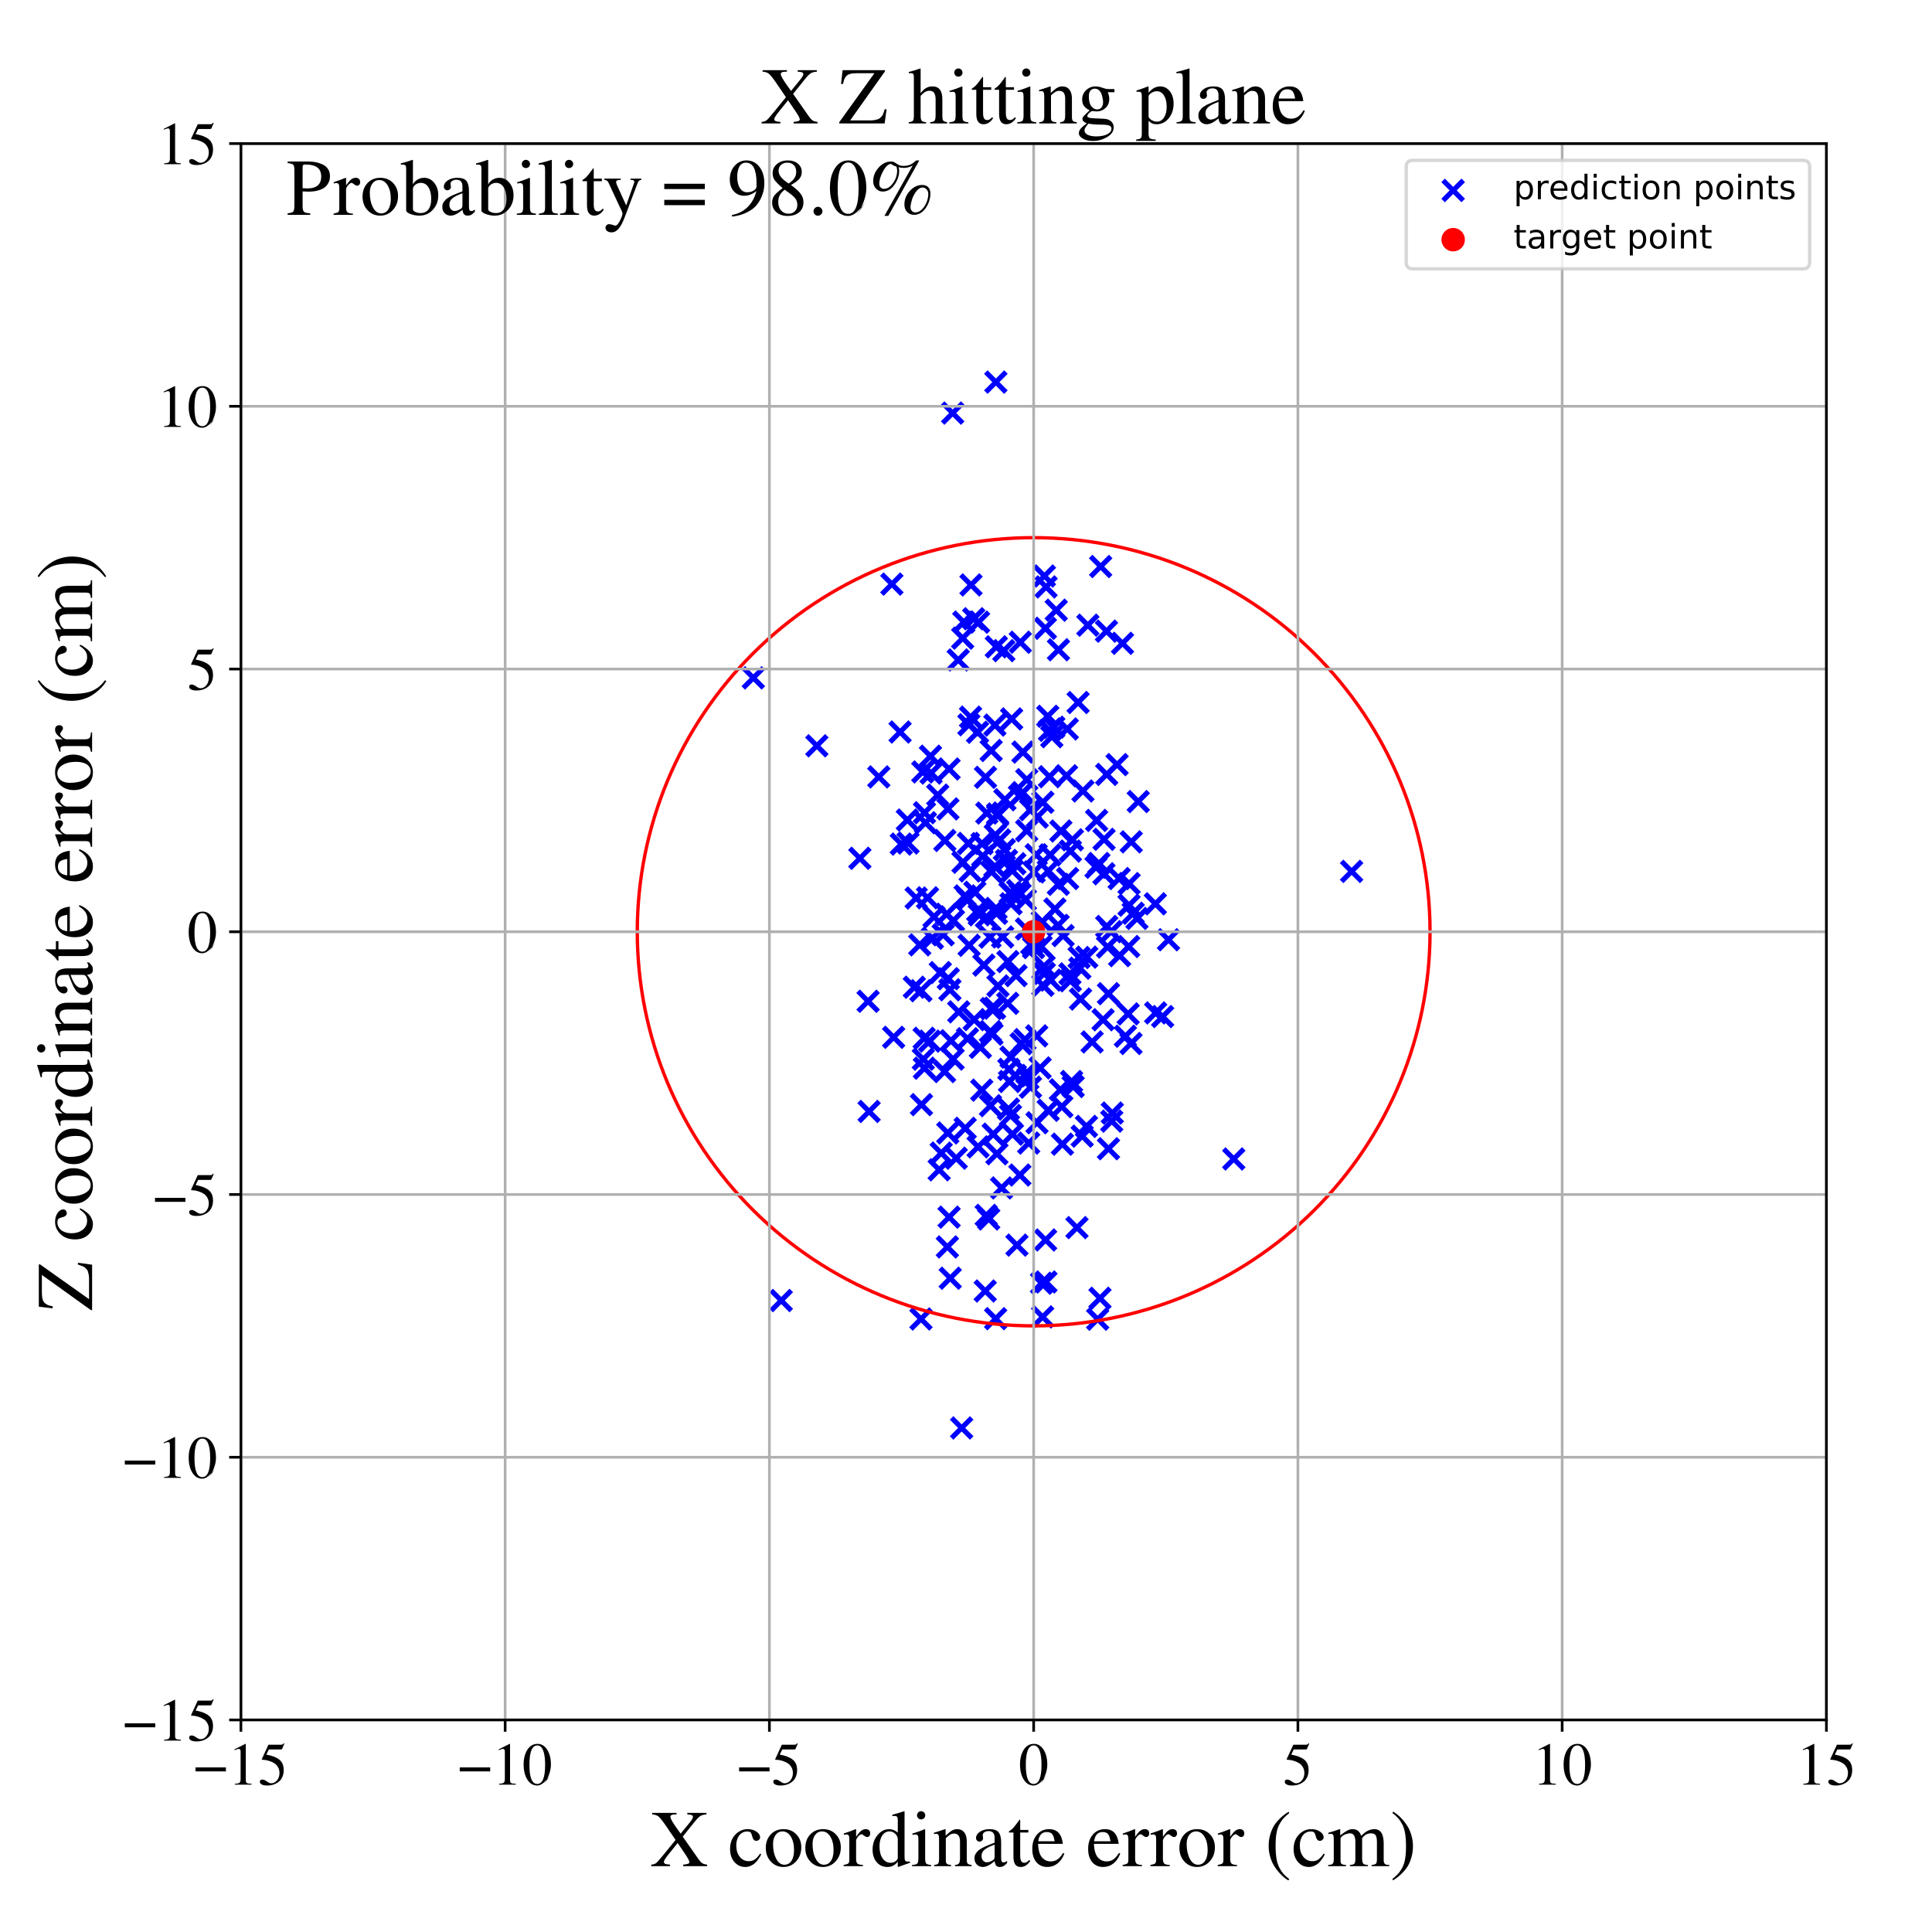 <?xml version="1.0" encoding="utf-8" standalone="no"?>
<!DOCTYPE svg PUBLIC "-//W3C//DTD SVG 1.1//EN"
  "http://www.w3.org/Graphics/SVG/1.1/DTD/svg11.dtd">
<!-- Created with matplotlib (https://matplotlib.org/) -->
<svg height="576pt" version="1.1" viewBox="0 0 576 576" width="576pt" xmlns="http://www.w3.org/2000/svg" xmlns:xlink="http://www.w3.org/1999/xlink">
 <defs>
  <style type="text/css">
*{stroke-linecap:butt;stroke-linejoin:round;}
  </style>
 </defs>
 <g id="figure_1">
  <g id="patch_1">
   <path d="M 0 576 
L 576 576 
L 576 0 
L 0 0 
z
" style="fill:#ffffff;"/>
  </g>
  <g id="axes_1">
   <g id="patch_2">
    <path d="M 71.822 512.784 
L 544.52 512.784 
L 544.52 42.802 
L 71.822 42.802 
z
" style="fill:#ffffff;"/>
   </g>
   <g id="PathCollection_1">
    <defs>
     <path d="M -3 3 
L 3 -3 
M -3 -3 
L 3 3 
" id="m74b4274877" style="stroke:#0000ff;stroke-width:1.5;"/>
    </defs>
    <g clip-path="url(#p932e29a28b)">
     <use style="fill:#0000ff;stroke:#0000ff;stroke-width:1.5;" x="301.801" xlink:href="#m74b4274877" y="259.565"/>
     <use style="fill:#0000ff;stroke:#0000ff;stroke-width:1.5;" x="275.626" xlink:href="#m74b4274877" y="242.3"/>
     <use style="fill:#0000ff;stroke:#0000ff;stroke-width:1.5;" x="309.173" xlink:href="#m74b4274877" y="334.733"/>
     <use style="fill:#0000ff;stroke:#0000ff;stroke-width:1.5;" x="307.232" xlink:href="#m74b4274877" y="324.13"/>
     <use style="fill:#0000ff;stroke:#0000ff;stroke-width:1.5;" x="306.44" xlink:href="#m74b4274877" y="321.572"/>
     <use style="fill:#0000ff;stroke:#0000ff;stroke-width:1.5;" x="289.246" xlink:href="#m74b4274877" y="259.667"/>
     <use style="fill:#0000ff;stroke:#0000ff;stroke-width:1.5;" x="314.51" xlink:href="#m74b4274877" y="271.011"/>
     <use style="fill:#0000ff;stroke:#0000ff;stroke-width:1.5;" x="298.929" xlink:href="#m74b4274877" y="279.34"/>
     <use style="fill:#0000ff;stroke:#0000ff;stroke-width:1.5;" x="306.127" xlink:href="#m74b4274877" y="232.453"/>
     <use style="fill:#0000ff;stroke:#0000ff;stroke-width:1.5;" x="282.444" xlink:href="#m74b4274877" y="371.754"/>
     <use style="fill:#0000ff;stroke:#0000ff;stroke-width:1.5;" x="331.617" xlink:href="#m74b4274877" y="331.84"/>
     <use style="fill:#0000ff;stroke:#0000ff;stroke-width:1.5;" x="309.084" xlink:href="#m74b4274877" y="308.829"/>
     <use style="fill:#0000ff;stroke:#0000ff;stroke-width:1.5;" x="333.806" xlink:href="#m74b4274877" y="284.909"/>
     <use style="fill:#0000ff;stroke:#0000ff;stroke-width:1.5;" x="291.434" xlink:href="#m74b4274877" y="218.316"/>
     <use style="fill:#0000ff;stroke:#0000ff;stroke-width:1.5;" x="312.524" xlink:href="#m74b4274877" y="259.671"/>
     <use style="fill:#0000ff;stroke:#0000ff;stroke-width:1.5;" x="310.849" xlink:href="#m74b4274877" y="392.618"/>
     <use style="fill:#0000ff;stroke:#0000ff;stroke-width:1.5;" x="330.47" xlink:href="#m74b4274877" y="296.25"/>
     <use style="fill:#0000ff;stroke:#0000ff;stroke-width:1.5;" x="293.733" xlink:href="#m74b4274877" y="384.892"/>
     <use style="fill:#0000ff;stroke:#0000ff;stroke-width:1.5;" x="318.985" xlink:href="#m74b4274877" y="290.352"/>
     <use style="fill:#0000ff;stroke:#0000ff;stroke-width:1.5;" x="313.086" xlink:href="#m74b4274877" y="254.89"/>
     <use style="fill:#0000ff;stroke:#0000ff;stroke-width:1.5;" x="283.302" xlink:href="#m74b4274877" y="381.084"/>
     <use style="fill:#0000ff;stroke:#0000ff;stroke-width:1.5;" x="308.929" xlink:href="#m74b4274877" y="254.83"/>
     <use style="fill:#0000ff;stroke:#0000ff;stroke-width:1.5;" x="327.941" xlink:href="#m74b4274877" y="387.064"/>
     <use style="fill:#0000ff;stroke:#0000ff;stroke-width:1.5;" x="329.156" xlink:href="#m74b4274877" y="250.233"/>
     <use style="fill:#0000ff;stroke:#0000ff;stroke-width:1.5;" x="275.91" xlink:href="#m74b4274877" y="245.287"/>
     <use style="fill:#0000ff;stroke:#0000ff;stroke-width:1.5;" x="302.915" xlink:href="#m74b4274877" y="290.854"/>
     <use style="fill:#0000ff;stroke:#0000ff;stroke-width:1.5;" x="311.368" xlink:href="#m74b4274877" y="171.727"/>
     <use style="fill:#0000ff;stroke:#0000ff;stroke-width:1.5;" x="306.693" xlink:href="#m74b4274877" y="340.79"/>
     <use style="fill:#0000ff;stroke:#0000ff;stroke-width:1.5;" x="324.331" xlink:href="#m74b4274877" y="186.387"/>
     <use style="fill:#0000ff;stroke:#0000ff;stroke-width:1.5;" x="301.265" xlink:href="#m74b4274877" y="332.56"/>
     <use style="fill:#0000ff;stroke:#0000ff;stroke-width:1.5;" x="315.461" xlink:href="#m74b4274877" y="275.883"/>
     <use style="fill:#0000ff;stroke:#0000ff;stroke-width:1.5;" x="258.812" xlink:href="#m74b4274877" y="298.518"/>
     <use style="fill:#0000ff;stroke:#0000ff;stroke-width:1.5;" x="335.518" xlink:href="#m74b4274877" y="308.936"/>
     <use style="fill:#0000ff;stroke:#0000ff;stroke-width:1.5;" x="311.837" xlink:href="#m74b4274877" y="382.207"/>
     <use style="fill:#0000ff;stroke:#0000ff;stroke-width:1.5;" x="334.657" xlink:href="#m74b4274877" y="191.797"/>
     <use style="fill:#0000ff;stroke:#0000ff;stroke-width:1.5;" x="291.6" xlink:href="#m74b4274877" y="341.919"/>
     <use style="fill:#0000ff;stroke:#0000ff;stroke-width:1.5;" x="336.353" xlink:href="#m74b4274877" y="302.279"/>
     <use style="fill:#0000ff;stroke:#0000ff;stroke-width:1.5;" x="322.146" xlink:href="#m74b4274877" y="297.853"/>
     <use style="fill:#0000ff;stroke:#0000ff;stroke-width:1.5;" x="285.835" xlink:href="#m74b4274877" y="301.677"/>
     <use style="fill:#0000ff;stroke:#0000ff;stroke-width:1.5;" x="287.012" xlink:href="#m74b4274877" y="190.258"/>
     <use style="fill:#0000ff;stroke:#0000ff;stroke-width:1.5;" x="262.003" xlink:href="#m74b4274877" y="231.63"/>
     <use style="fill:#0000ff;stroke:#0000ff;stroke-width:1.5;" x="301.129" xlink:href="#m74b4274877" y="266.219"/>
     <use style="fill:#0000ff;stroke:#0000ff;stroke-width:1.5;" x="284.025" xlink:href="#m74b4274877" y="123.155"/>
     <use style="fill:#0000ff;stroke:#0000ff;stroke-width:1.5;" x="321.425" xlink:href="#m74b4274877" y="209.442"/>
     <use style="fill:#0000ff;stroke:#0000ff;stroke-width:1.5;" x="311.66" xlink:href="#m74b4274877" y="187.319"/>
     <use style="fill:#0000ff;stroke:#0000ff;stroke-width:1.5;" x="296.516" xlink:href="#m74b4274877" y="300.564"/>
     <use style="fill:#0000ff;stroke:#0000ff;stroke-width:1.5;" x="313.235" xlink:href="#m74b4274877" y="292.204"/>
     <use style="fill:#0000ff;stroke:#0000ff;stroke-width:1.5;" x="336.607" xlink:href="#m74b4274877" y="269.884"/>
     <use style="fill:#0000ff;stroke:#0000ff;stroke-width:1.5;" x="302.715" xlink:href="#m74b4274877" y="320.63"/>
     <use style="fill:#0000ff;stroke:#0000ff;stroke-width:1.5;" x="274.723" xlink:href="#m74b4274877" y="329.332"/>
     <use style="fill:#0000ff;stroke:#0000ff;stroke-width:1.5;" x="299.275" xlink:href="#m74b4274877" y="193.982"/>
     <use style="fill:#0000ff;stroke:#0000ff;stroke-width:1.5;" x="293.319" xlink:href="#m74b4274877" y="287.74"/>
     <use style="fill:#0000ff;stroke:#0000ff;stroke-width:1.5;" x="292.7" xlink:href="#m74b4274877" y="325.012"/>
     <use style="fill:#0000ff;stroke:#0000ff;stroke-width:1.5;" x="344.448" xlink:href="#m74b4274877" y="269.459"/>
     <use style="fill:#0000ff;stroke:#0000ff;stroke-width:1.5;" x="295.283" xlink:href="#m74b4274877" y="307.561"/>
     <use style="fill:#0000ff;stroke:#0000ff;stroke-width:1.5;" x="402.971" xlink:href="#m74b4274877" y="259.794"/>
     <use style="fill:#0000ff;stroke:#0000ff;stroke-width:1.5;" x="304.19" xlink:href="#m74b4274877" y="191.472"/>
     <use style="fill:#0000ff;stroke:#0000ff;stroke-width:1.5;" x="308.15" xlink:href="#m74b4274877" y="282.521"/>
     <use style="fill:#0000ff;stroke:#0000ff;stroke-width:1.5;" x="296.614" xlink:href="#m74b4274877" y="216.172"/>
     <use style="fill:#0000ff;stroke:#0000ff;stroke-width:1.5;" x="306.035" xlink:href="#m74b4274877" y="276.951"/>
     <use style="fill:#0000ff;stroke:#0000ff;stroke-width:1.5;" x="266.425" xlink:href="#m74b4274877" y="309.26"/>
     <use style="fill:#0000ff;stroke:#0000ff;stroke-width:1.5;" x="311.867" xlink:href="#m74b4274877" y="174.988"/>
     <use style="fill:#0000ff;stroke:#0000ff;stroke-width:1.5;" x="297.437" xlink:href="#m74b4274877" y="242.685"/>
     <use style="fill:#0000ff;stroke:#0000ff;stroke-width:1.5;" x="303.394" xlink:href="#m74b4274877" y="265.549"/>
     <use style="fill:#0000ff;stroke:#0000ff;stroke-width:1.5;" x="284.136" xlink:href="#m74b4274877" y="315.75"/>
     <use style="fill:#0000ff;stroke:#0000ff;stroke-width:1.5;" x="311.28" xlink:href="#m74b4274877" y="288.098"/>
     <use style="fill:#0000ff;stroke:#0000ff;stroke-width:1.5;" x="300.676" xlink:href="#m74b4274877" y="330.645"/>
     <use style="fill:#0000ff;stroke:#0000ff;stroke-width:1.5;" x="282.605" xlink:href="#m74b4274877" y="241.164"/>
     <use style="fill:#0000ff;stroke:#0000ff;stroke-width:1.5;" x="243.534" xlink:href="#m74b4274877" y="222.348"/>
     <use style="fill:#0000ff;stroke:#0000ff;stroke-width:1.5;" x="310.09" xlink:href="#m74b4274877" y="318.384"/>
     <use style="fill:#0000ff;stroke:#0000ff;stroke-width:1.5;" x="310.52" xlink:href="#m74b4274877" y="382.571"/>
     <use style="fill:#0000ff;stroke:#0000ff;stroke-width:1.5;" x="323.91" xlink:href="#m74b4274877" y="335.818"/>
     <use style="fill:#0000ff;stroke:#0000ff;stroke-width:1.5;" x="282.571" xlink:href="#m74b4274877" y="337.773"/>
     <use style="fill:#0000ff;stroke:#0000ff;stroke-width:1.5;" x="367.827" xlink:href="#m74b4274877" y="345.534"/>
     <use style="fill:#0000ff;stroke:#0000ff;stroke-width:1.5;" x="296.602" xlink:href="#m74b4274877" y="258.345"/>
     <use style="fill:#0000ff;stroke:#0000ff;stroke-width:1.5;" x="322.861" xlink:href="#m74b4274877" y="235.815"/>
     <use style="fill:#0000ff;stroke:#0000ff;stroke-width:1.5;" x="295.611" xlink:href="#m74b4274877" y="259.913"/>
     <use style="fill:#0000ff;stroke:#0000ff;stroke-width:1.5;" x="291.486" xlink:href="#m74b4274877" y="271.501"/>
     <use style="fill:#0000ff;stroke:#0000ff;stroke-width:1.5;" x="310.928" xlink:href="#m74b4274877" y="293.746"/>
     <use style="fill:#0000ff;stroke:#0000ff;stroke-width:1.5;" x="265.902" xlink:href="#m74b4274877" y="174.141"/>
     <use style="fill:#0000ff;stroke:#0000ff;stroke-width:1.5;" x="328.875" xlink:href="#m74b4274877" y="304.027"/>
     <use style="fill:#0000ff;stroke:#0000ff;stroke-width:1.5;" x="294.204" xlink:href="#m74b4274877" y="242.4"/>
     <use style="fill:#0000ff;stroke:#0000ff;stroke-width:1.5;" x="314.904" xlink:href="#m74b4274877" y="181.923"/>
     <use style="fill:#0000ff;stroke:#0000ff;stroke-width:1.5;" x="280.336" xlink:href="#m74b4274877" y="289.966"/>
     <use style="fill:#0000ff;stroke:#0000ff;stroke-width:1.5;" x="301.42" xlink:href="#m74b4274877" y="315.17"/>
     <use style="fill:#0000ff;stroke:#0000ff;stroke-width:1.5;" x="289.485" xlink:href="#m74b4274877" y="174.391"/>
     <use style="fill:#0000ff;stroke:#0000ff;stroke-width:1.5;" x="329.958" xlink:href="#m74b4274877" y="276.216"/>
     <use style="fill:#0000ff;stroke:#0000ff;stroke-width:1.5;" x="292.775" xlink:href="#m74b4274877" y="251.516"/>
     <use style="fill:#0000ff;stroke:#0000ff;stroke-width:1.5;" x="306.156" xlink:href="#m74b4274877" y="319.8"/>
     <use style="fill:#0000ff;stroke:#0000ff;stroke-width:1.5;" x="300.98" xlink:href="#m74b4274877" y="322.429"/>
     <use style="fill:#0000ff;stroke:#0000ff;stroke-width:1.5;" x="304.977" xlink:href="#m74b4274877" y="224.221"/>
     <use style="fill:#0000ff;stroke:#0000ff;stroke-width:1.5;" x="311.728" xlink:href="#m74b4274877" y="369.684"/>
     <use style="fill:#0000ff;stroke:#0000ff;stroke-width:1.5;" x="287.094" xlink:href="#m74b4274877" y="257.066"/>
     <use style="fill:#0000ff;stroke:#0000ff;stroke-width:1.5;" x="306.103" xlink:href="#m74b4274877" y="247.65"/>
     <use style="fill:#0000ff;stroke:#0000ff;stroke-width:1.5;" x="329.953" xlink:href="#m74b4274877" y="230.873"/>
     <use style="fill:#0000ff;stroke:#0000ff;stroke-width:1.5;" x="339.356" xlink:href="#m74b4274877" y="238.977"/>
     <use style="fill:#0000ff;stroke:#0000ff;stroke-width:1.5;" x="300.435" xlink:href="#m74b4274877" y="299.135"/>
     <use style="fill:#0000ff;stroke:#0000ff;stroke-width:1.5;" x="337.851" xlink:href="#m74b4274877" y="272.268"/>
     <use style="fill:#0000ff;stroke:#0000ff;stroke-width:1.5;" x="319.479" xlink:href="#m74b4274877" y="322.434"/>
     <use style="fill:#0000ff;stroke:#0000ff;stroke-width:1.5;" x="321.715" xlink:href="#m74b4274877" y="285.472"/>
     <use style="fill:#0000ff;stroke:#0000ff;stroke-width:1.5;" x="307.584" xlink:href="#m74b4274877" y="281.338"/>
     <use style="fill:#0000ff;stroke:#0000ff;stroke-width:1.5;" x="296.113" xlink:href="#m74b4274877" y="338.136"/>
     <use style="fill:#0000ff;stroke:#0000ff;stroke-width:1.5;" x="274.207" xlink:href="#m74b4274877" y="281.692"/>
     <use style="fill:#0000ff;stroke:#0000ff;stroke-width:1.5;" x="279.573" xlink:href="#m74b4274877" y="237.047"/>
     <use style="fill:#0000ff;stroke:#0000ff;stroke-width:1.5;" x="318.189" xlink:href="#m74b4274877" y="217.328"/>
     <use style="fill:#0000ff;stroke:#0000ff;stroke-width:1.5;" x="284.259" xlink:href="#m74b4274877" y="274.461"/>
     <use style="fill:#0000ff;stroke:#0000ff;stroke-width:1.5;" x="321.935" xlink:href="#m74b4274877" y="288.657"/>
     <use style="fill:#0000ff;stroke:#0000ff;stroke-width:1.5;" x="276.529" xlink:href="#m74b4274877" y="267.666"/>
     <use style="fill:#0000ff;stroke:#0000ff;stroke-width:1.5;" x="282.721" xlink:href="#m74b4274877" y="291.789"/>
     <use style="fill:#0000ff;stroke:#0000ff;stroke-width:1.5;" x="316.749" xlink:href="#m74b4274877" y="341.117"/>
     <use style="fill:#0000ff;stroke:#0000ff;stroke-width:1.5;" x="294.086" xlink:href="#m74b4274877" y="273.401"/>
     <use style="fill:#0000ff;stroke:#0000ff;stroke-width:1.5;" x="305.711" xlink:href="#m74b4274877" y="268.288"/>
     <use style="fill:#0000ff;stroke:#0000ff;stroke-width:1.5;" x="337.267" xlink:href="#m74b4274877" y="250.988"/>
     <use style="fill:#0000ff;stroke:#0000ff;stroke-width:1.5;" x="275.52" xlink:href="#m74b4274877" y="309.548"/>
     <use style="fill:#0000ff;stroke:#0000ff;stroke-width:1.5;" x="336.619" xlink:href="#m74b4274877" y="263.425"/>
     <use style="fill:#0000ff;stroke:#0000ff;stroke-width:1.5;" x="280.002" xlink:href="#m74b4274877" y="348.769"/>
     <use style="fill:#0000ff;stroke:#0000ff;stroke-width:1.5;" x="268.347" xlink:href="#m74b4274877" y="218.241"/>
     <use style="fill:#0000ff;stroke:#0000ff;stroke-width:1.5;" x="285.083" xlink:href="#m74b4274877" y="345.297"/>
     <use style="fill:#0000ff;stroke:#0000ff;stroke-width:1.5;" x="319.946" xlink:href="#m74b4274877" y="323.939"/>
     <use style="fill:#0000ff;stroke:#0000ff;stroke-width:1.5;" x="314.168" xlink:href="#m74b4274877" y="216.825"/>
     <use style="fill:#0000ff;stroke:#0000ff;stroke-width:1.5;" x="292.986" xlink:href="#m74b4274877" y="255.257"/>
     <use style="fill:#0000ff;stroke:#0000ff;stroke-width:1.5;" x="312.885" xlink:href="#m74b4274877" y="231.562"/>
     <use style="fill:#0000ff;stroke:#0000ff;stroke-width:1.5;" x="288.722" xlink:href="#m74b4274877" y="251.447"/>
     <use style="fill:#0000ff;stroke:#0000ff;stroke-width:1.5;" x="302.568" xlink:href="#m74b4274877" y="257.489"/>
     <use style="fill:#0000ff;stroke:#0000ff;stroke-width:1.5;" x="304.062" xlink:href="#m74b4274877" y="350.319"/>
     <use style="fill:#0000ff;stroke:#0000ff;stroke-width:1.5;" x="286.702" xlink:href="#m74b4274877" y="425.723"/>
     <use style="fill:#0000ff;stroke:#0000ff;stroke-width:1.5;" x="327.254" xlink:href="#m74b4274877" y="393.301"/>
     <use style="fill:#0000ff;stroke:#0000ff;stroke-width:1.5;" x="321.083" xlink:href="#m74b4274877" y="365.997"/>
     <use style="fill:#0000ff;stroke:#0000ff;stroke-width:1.5;" x="274.559" xlink:href="#m74b4274877" y="295.372"/>
     <use style="fill:#0000ff;stroke:#0000ff;stroke-width:1.5;" x="295.748" xlink:href="#m74b4274877" y="308.321"/>
     <use style="fill:#0000ff;stroke:#0000ff;stroke-width:1.5;" x="287.732" xlink:href="#m74b4274877" y="267.103"/>
     <use style="fill:#0000ff;stroke:#0000ff;stroke-width:1.5;" x="285.68" xlink:href="#m74b4274877" y="196.76"/>
     <use style="fill:#0000ff;stroke:#0000ff;stroke-width:1.5;" x="295.498" xlink:href="#m74b4274877" y="223.751"/>
     <use style="fill:#0000ff;stroke:#0000ff;stroke-width:1.5;" x="298.61" xlink:href="#m74b4274877" y="354.165"/>
     <use style="fill:#0000ff;stroke:#0000ff;stroke-width:1.5;" x="308.305" xlink:href="#m74b4274877" y="259.947"/>
     <use style="fill:#0000ff;stroke:#0000ff;stroke-width:1.5;" x="296.903" xlink:href="#m74b4274877" y="113.916"/>
     <use style="fill:#0000ff;stroke:#0000ff;stroke-width:1.5;" x="300.075" xlink:href="#m74b4274877" y="256.525"/>
     <use style="fill:#0000ff;stroke:#0000ff;stroke-width:1.5;" x="344.549" xlink:href="#m74b4274877" y="301.987"/>
     <use style="fill:#0000ff;stroke:#0000ff;stroke-width:1.5;" x="307.234" xlink:href="#m74b4274877" y="241.396"/>
     <use style="fill:#0000ff;stroke:#0000ff;stroke-width:1.5;" x="272.597" xlink:href="#m74b4274877" y="294.331"/>
     <use style="fill:#0000ff;stroke:#0000ff;stroke-width:1.5;" x="232.913" xlink:href="#m74b4274877" y="387.733"/>
     <use style="fill:#0000ff;stroke:#0000ff;stroke-width:1.5;" x="311.345" xlink:href="#m74b4274877" y="290.214"/>
     <use style="fill:#0000ff;stroke:#0000ff;stroke-width:1.5;" x="319.107" xlink:href="#m74b4274877" y="292.406"/>
     <use style="fill:#0000ff;stroke:#0000ff;stroke-width:1.5;" x="309.241" xlink:href="#m74b4274877" y="243.622"/>
     <use style="fill:#0000ff;stroke:#0000ff;stroke-width:1.5;" x="291.956" xlink:href="#m74b4274877" y="272.727"/>
     <use style="fill:#0000ff;stroke:#0000ff;stroke-width:1.5;" x="282.188" xlink:href="#m74b4274877" y="272.571"/>
     <use style="fill:#0000ff;stroke:#0000ff;stroke-width:1.5;" x="301.387" xlink:href="#m74b4274877" y="266.217"/>
     <use style="fill:#0000ff;stroke:#0000ff;stroke-width:1.5;" x="333.045" xlink:href="#m74b4274877" y="227.958"/>
     <use style="fill:#0000ff;stroke:#0000ff;stroke-width:1.5;" x="280.613" xlink:href="#m74b4274877" y="343.772"/>
     <use style="fill:#0000ff;stroke:#0000ff;stroke-width:1.5;" x="315.536" xlink:href="#m74b4274877" y="263.655"/>
     <use style="fill:#0000ff;stroke:#0000ff;stroke-width:1.5;" x="312.899" xlink:href="#m74b4274877" y="217.757"/>
     <use style="fill:#0000ff;stroke:#0000ff;stroke-width:1.5;" x="316.945" xlink:href="#m74b4274877" y="278.935"/>
     <use style="fill:#0000ff;stroke:#0000ff;stroke-width:1.5;" x="277.581" xlink:href="#m74b4274877" y="230.481"/>
     <use style="fill:#0000ff;stroke:#0000ff;stroke-width:1.5;" x="336.5" xlink:href="#m74b4274877" y="282.194"/>
     <use style="fill:#0000ff;stroke:#0000ff;stroke-width:1.5;" x="299.594" xlink:href="#m74b4274877" y="238.436"/>
     <use style="fill:#0000ff;stroke:#0000ff;stroke-width:1.5;" x="316.14" xlink:href="#m74b4274877" y="324.901"/>
     <use style="fill:#0000ff;stroke:#0000ff;stroke-width:1.5;" x="270.715" xlink:href="#m74b4274877" y="251.328"/>
     <use style="fill:#0000ff;stroke:#0000ff;stroke-width:1.5;" x="278.463" xlink:href="#m74b4274877" y="273.337"/>
     <use style="fill:#0000ff;stroke:#0000ff;stroke-width:1.5;" x="337.19" xlink:href="#m74b4274877" y="311.103"/>
     <use style="fill:#0000ff;stroke:#0000ff;stroke-width:1.5;" x="277.164" xlink:href="#m74b4274877" y="310.401"/>
     <use style="fill:#0000ff;stroke:#0000ff;stroke-width:1.5;" x="288.857" xlink:href="#m74b4274877" y="216.074"/>
     <use style="fill:#0000ff;stroke:#0000ff;stroke-width:1.5;" x="313.578" xlink:href="#m74b4274877" y="219.637"/>
     <use style="fill:#0000ff;stroke:#0000ff;stroke-width:1.5;" x="330.196" xlink:href="#m74b4274877" y="282.325"/>
     <use style="fill:#0000ff;stroke:#0000ff;stroke-width:1.5;" x="301.855" xlink:href="#m74b4274877" y="338.139"/>
     <use style="fill:#0000ff;stroke:#0000ff;stroke-width:1.5;" x="333.664" xlink:href="#m74b4274877" y="261.928"/>
     <use style="fill:#0000ff;stroke:#0000ff;stroke-width:1.5;" x="296.841" xlink:href="#m74b4274877" y="393.141"/>
     <use style="fill:#0000ff;stroke:#0000ff;stroke-width:1.5;" x="297.526" xlink:href="#m74b4274877" y="293.946"/>
     <use style="fill:#0000ff;stroke:#0000ff;stroke-width:1.5;" x="324.003" xlink:href="#m74b4274877" y="285.358"/>
     <use style="fill:#0000ff;stroke:#0000ff;stroke-width:1.5;" x="330.478" xlink:href="#m74b4274877" y="342.474"/>
     <use style="fill:#0000ff;stroke:#0000ff;stroke-width:1.5;" x="331.273" xlink:href="#m74b4274877" y="277.765"/>
     <use style="fill:#0000ff;stroke:#0000ff;stroke-width:1.5;" x="322.641" xlink:href="#m74b4274877" y="338.734"/>
     <use style="fill:#0000ff;stroke:#0000ff;stroke-width:1.5;" x="304.435" xlink:href="#m74b4274877" y="311.161"/>
     <use style="fill:#0000ff;stroke:#0000ff;stroke-width:1.5;" x="318.295" xlink:href="#m74b4274877" y="261.913"/>
     <use style="fill:#0000ff;stroke:#0000ff;stroke-width:1.5;" x="259.112" xlink:href="#m74b4274877" y="331.365"/>
     <use style="fill:#0000ff;stroke:#0000ff;stroke-width:1.5;" x="299.432" xlink:href="#m74b4274877" y="253.302"/>
     <use style="fill:#0000ff;stroke:#0000ff;stroke-width:1.5;" x="270.517" xlink:href="#m74b4274877" y="244.476"/>
     <use style="fill:#0000ff;stroke:#0000ff;stroke-width:1.5;" x="292.282" xlink:href="#m74b4274877" y="312.258"/>
     <use style="fill:#0000ff;stroke:#0000ff;stroke-width:1.5;" x="277.979" xlink:href="#m74b4274877" y="279.713"/>
     <use style="fill:#0000ff;stroke:#0000ff;stroke-width:1.5;" x="287.763" xlink:href="#m74b4274877" y="336.387"/>
     <use style="fill:#0000ff;stroke:#0000ff;stroke-width:1.5;" x="304.901" xlink:href="#m74b4274877" y="236.313"/>
     <use style="fill:#0000ff;stroke:#0000ff;stroke-width:1.5;" x="287.339" xlink:href="#m74b4274877" y="185.457"/>
     <use style="fill:#0000ff;stroke:#0000ff;stroke-width:1.5;" x="275.273" xlink:href="#m74b4274877" y="315.785"/>
     <use style="fill:#0000ff;stroke:#0000ff;stroke-width:1.5;" x="310.379" xlink:href="#m74b4274877" y="282.195"/>
     <use style="fill:#0000ff;stroke:#0000ff;stroke-width:1.5;" x="288.559" xlink:href="#m74b4274877" y="268.142"/>
     <use style="fill:#0000ff;stroke:#0000ff;stroke-width:1.5;" x="326.937" xlink:href="#m74b4274877" y="244.595"/>
     <use style="fill:#0000ff;stroke:#0000ff;stroke-width:1.5;" x="293.815" xlink:href="#m74b4274877" y="231.75"/>
     <use style="fill:#0000ff;stroke:#0000ff;stroke-width:1.5;" x="325.594" xlink:href="#m74b4274877" y="310.641"/>
     <use style="fill:#0000ff;stroke:#0000ff;stroke-width:1.5;" x="319.118" xlink:href="#m74b4274877" y="253.735"/>
     <use style="fill:#0000ff;stroke:#0000ff;stroke-width:1.5;" x="298.064" xlink:href="#m74b4274877" y="250.411"/>
     <use style="fill:#0000ff;stroke:#0000ff;stroke-width:1.5;" x="312.499" xlink:href="#m74b4274877" y="331.02"/>
     <use style="fill:#0000ff;stroke:#0000ff;stroke-width:1.5;" x="327.608" xlink:href="#m74b4274877" y="257.432"/>
     <use style="fill:#0000ff;stroke:#0000ff;stroke-width:1.5;" x="281.19" xlink:href="#m74b4274877" y="278.685"/>
     <use style="fill:#0000ff;stroke:#0000ff;stroke-width:1.5;" x="297.218" xlink:href="#m74b4274877" y="343.977"/>
     <use style="fill:#0000ff;stroke:#0000ff;stroke-width:1.5;" x="281.697" xlink:href="#m74b4274877" y="250.574"/>
     <use style="fill:#0000ff;stroke:#0000ff;stroke-width:1.5;" x="290.297" xlink:href="#m74b4274877" y="184.477"/>
     <use style="fill:#0000ff;stroke:#0000ff;stroke-width:1.5;" x="295.538" xlink:href="#m74b4274877" y="300.702"/>
     <use style="fill:#0000ff;stroke:#0000ff;stroke-width:1.5;" x="346.622" xlink:href="#m74b4274877" y="303.072"/>
     <use style="fill:#0000ff;stroke:#0000ff;stroke-width:1.5;" x="297.045" xlink:href="#m74b4274877" y="192.841"/>
     <use style="fill:#0000ff;stroke:#0000ff;stroke-width:1.5;" x="268.71" xlink:href="#m74b4274877" y="251.653"/>
     <use style="fill:#0000ff;stroke:#0000ff;stroke-width:1.5;" x="290.639" xlink:href="#m74b4274877" y="266.013"/>
     <use style="fill:#0000ff;stroke:#0000ff;stroke-width:1.5;" x="275.596" xlink:href="#m74b4274877" y="318.462"/>
     <use style="fill:#0000ff;stroke:#0000ff;stroke-width:1.5;" x="274.577" xlink:href="#m74b4274877" y="393.233"/>
     <use style="fill:#0000ff;stroke:#0000ff;stroke-width:1.5;" x="297.44" xlink:href="#m74b4274877" y="243.133"/>
     <use style="fill:#0000ff;stroke:#0000ff;stroke-width:1.5;" x="295.291" xlink:href="#m74b4274877" y="329.637"/>
     <use style="fill:#0000ff;stroke:#0000ff;stroke-width:1.5;" x="310.909" xlink:href="#m74b4274877" y="239.178"/>
     <use style="fill:#0000ff;stroke:#0000ff;stroke-width:1.5;" x="288.93" xlink:href="#m74b4274877" y="281.833"/>
     <use style="fill:#0000ff;stroke:#0000ff;stroke-width:1.5;" x="256.358" xlink:href="#m74b4274877" y="255.887"/>
     <use style="fill:#0000ff;stroke:#0000ff;stroke-width:1.5;" x="273.143" xlink:href="#m74b4274877" y="267.728"/>
     <use style="fill:#0000ff;stroke:#0000ff;stroke-width:1.5;" x="289.354" xlink:href="#m74b4274877" y="213.808"/>
     <use style="fill:#0000ff;stroke:#0000ff;stroke-width:1.5;" x="283.509" xlink:href="#m74b4274877" y="310.286"/>
     <use style="fill:#0000ff;stroke:#0000ff;stroke-width:1.5;" x="275.122" xlink:href="#m74b4274877" y="230.142"/>
     <use style="fill:#0000ff;stroke:#0000ff;stroke-width:1.5;" x="319.721" xlink:href="#m74b4274877" y="250.384"/>
     <use style="fill:#0000ff;stroke:#0000ff;stroke-width:1.5;" x="315.573" xlink:href="#m74b4274877" y="193.713"/>
     <use style="fill:#0000ff;stroke:#0000ff;stroke-width:1.5;" x="312.373" xlink:href="#m74b4274877" y="213.55"/>
     <use style="fill:#0000ff;stroke:#0000ff;stroke-width:1.5;" x="326.754" xlink:href="#m74b4274877" y="258.562"/>
     <use style="fill:#0000ff;stroke:#0000ff;stroke-width:1.5;" x="303.184" xlink:href="#m74b4274877" y="371.214"/>
     <use style="fill:#0000ff;stroke:#0000ff;stroke-width:1.5;" x="296.943" xlink:href="#m74b4274877" y="270.843"/>
     <use style="fill:#0000ff;stroke:#0000ff;stroke-width:1.5;" x="328.148" xlink:href="#m74b4274877" y="168.904"/>
     <use style="fill:#0000ff;stroke:#0000ff;stroke-width:1.5;" x="305.574" xlink:href="#m74b4274877" y="309.938"/>
     <use style="fill:#0000ff;stroke:#0000ff;stroke-width:1.5;" x="277.41" xlink:href="#m74b4274877" y="225.449"/>
     <use style="fill:#0000ff;stroke:#0000ff;stroke-width:1.5;" x="294.025" xlink:href="#m74b4274877" y="362.342"/>
     <use style="fill:#0000ff;stroke:#0000ff;stroke-width:1.5;" x="301.419" xlink:href="#m74b4274877" y="269.45"/>
     <use style="fill:#0000ff;stroke:#0000ff;stroke-width:1.5;" x="317.969" xlink:href="#m74b4274877" y="231.281"/>
     <use style="fill:#0000ff;stroke:#0000ff;stroke-width:1.5;" x="288.449" xlink:href="#m74b4274877" y="309.673"/>
     <use style="fill:#0000ff;stroke:#0000ff;stroke-width:1.5;" x="295.156" xlink:href="#m74b4274877" y="279.394"/>
     <use style="fill:#0000ff;stroke:#0000ff;stroke-width:1.5;" x="296.728" xlink:href="#m74b4274877" y="248.969"/>
     <use style="fill:#0000ff;stroke:#0000ff;stroke-width:1.5;" x="300.496" xlink:href="#m74b4274877" y="286.684"/>
     <use style="fill:#0000ff;stroke:#0000ff;stroke-width:1.5;" x="224.593" xlink:href="#m74b4274877" y="202.102"/>
     <use style="fill:#0000ff;stroke:#0000ff;stroke-width:1.5;" x="303.94" xlink:href="#m74b4274877" y="237.304"/>
     <use style="fill:#0000ff;stroke:#0000ff;stroke-width:1.5;" x="316.285" xlink:href="#m74b4274877" y="247.763"/>
     <use style="fill:#0000ff;stroke:#0000ff;stroke-width:1.5;" x="282.945" xlink:href="#m74b4274877" y="229.258"/>
     <use style="fill:#0000ff;stroke:#0000ff;stroke-width:1.5;" x="290.45" xlink:href="#m74b4274877" y="303.991"/>
     <use style="fill:#0000ff;stroke:#0000ff;stroke-width:1.5;" x="281.614" xlink:href="#m74b4274877" y="319.473"/>
     <use style="fill:#0000ff;stroke:#0000ff;stroke-width:1.5;" x="329.879" xlink:href="#m74b4274877" y="188.177"/>
     <use style="fill:#0000ff;stroke:#0000ff;stroke-width:1.5;" x="316.569" xlink:href="#m74b4274877" y="329.941"/>
     <use style="fill:#0000ff;stroke:#0000ff;stroke-width:1.5;" x="283.201" xlink:href="#m74b4274877" y="295.086"/>
     <use style="fill:#0000ff;stroke:#0000ff;stroke-width:1.5;" x="294.772" xlink:href="#m74b4274877" y="363.421"/>
     <use style="fill:#0000ff;stroke:#0000ff;stroke-width:1.5;" x="301.603" xlink:href="#m74b4274877" y="214.34"/>
     <use style="fill:#0000ff;stroke:#0000ff;stroke-width:1.5;" x="304.123" xlink:href="#m74b4274877" y="266.584"/>
     <use style="fill:#0000ff;stroke:#0000ff;stroke-width:1.5;" x="291.743" xlink:href="#m74b4274877" y="185.496"/>
     <use style="fill:#0000ff;stroke:#0000ff;stroke-width:1.5;" x="282.957" xlink:href="#m74b4274877" y="362.877"/>
     <use style="fill:#0000ff;stroke:#0000ff;stroke-width:1.5;" x="329.126" xlink:href="#m74b4274877" y="260.508"/>
     <use style="fill:#0000ff;stroke:#0000ff;stroke-width:1.5;" x="310.749" xlink:href="#m74b4274877" y="274.816"/>
     <use style="fill:#0000ff;stroke:#0000ff;stroke-width:1.5;" x="338.966" xlink:href="#m74b4274877" y="273.812"/>
     <use style="fill:#0000ff;stroke:#0000ff;stroke-width:1.5;" x="331.452" xlink:href="#m74b4274877" y="334.251"/>
     <use style="fill:#0000ff;stroke:#0000ff;stroke-width:1.5;" x="297.084" xlink:href="#m74b4274877" y="272.279"/>
     <use style="fill:#0000ff;stroke:#0000ff;stroke-width:1.5;" x="348.37" xlink:href="#m74b4274877" y="280.169"/>
     <use style="fill:#0000ff;stroke:#0000ff;stroke-width:1.5;" x="300.778" xlink:href="#m74b4274877" y="318.813"/>
    </g>
   </g>
   <g id="PathCollection_2">
    <defs>
     <path d="M 0 3 
C 0.796 3 1.559 2.684 2.121 2.121 
C 2.684 1.559 3 0.796 3 0 
C 3 -0.796 2.684 -1.559 2.121 -2.121 
C 1.559 -2.684 0.796 -3 0 -3 
C -0.796 -3 -1.559 -2.684 -2.121 -2.121 
C -2.684 -1.559 -3 -0.796 -3 0 
C -3 0.796 -2.684 1.559 -2.121 2.121 
C -1.559 2.684 -0.796 3 0 3 
z
" id="m3ec267c0a6" style="stroke:#ff0000;"/>
    </defs>
    <g clip-path="url(#p932e29a28b)">
     <use style="fill:#ff0000;stroke:#ff0000;" x="308.171" xlink:href="#m3ec267c0a6" y="277.793"/>
    </g>
   </g>
   <g id="patch_3">
    <path clip-path="url(#p932e29a28b)" d="M 308.171 395.288 
C 339.511 395.288 369.572 382.908 391.733 360.875 
C 413.894 338.841 426.346 308.953 426.346 277.793 
C 426.346 246.633 413.894 216.745 391.733 194.711 
C 369.572 172.677 339.511 160.297 308.171 160.297 
C 276.831 160.297 246.77 172.677 224.609 194.711 
C 202.448 216.745 189.997 246.633 189.997 277.793 
C 189.997 308.953 202.448 338.841 224.609 360.875 
C 246.77 382.908 276.831 395.288 308.171 395.288 
z
" style="fill:none;stroke:#ff0000;stroke-linejoin:miter;"/>
   </g>
   <g id="matplotlib.axis_1">
    <g id="xtick_1">
     <g id="line2d_1">
      <path clip-path="url(#p932e29a28b)" d="M 71.822 512.784 
L 71.822 42.802 
" style="fill:none;stroke:#b0b0b0;stroke-linecap:square;stroke-width:0.8;"/>
     </g>
     <g id="line2d_2">
      <defs>
       <path d="M 0 0 
L 0 3.5 
" id="m43edf62d10" style="stroke:#000000;stroke-width:0.8;"/>
      </defs>
      <g>
       <use style="stroke:#000000;stroke-width:0.8;" x="71.822" xlink:href="#m43edf62d10" y="512.784"/>
      </g>
     </g>
     <g id="text_1">
      <!-- −15 -->
      <defs>
       <path d="M 3 22 
L 3 28.594 
L 53.406 28.594 
L 53.406 22 
z
" id="FreeSerif-8722"/>
       <path d="M 18.297 59.297 
Q 16.5 59.297 11.094 57.094 
L 11.094 58.5 
L 29.094 67.594 
L 29.906 67.406 
L 29.906 7.406 
Q 29.906 3.797 31.703 2.688 
Q 33.5 1.594 39.406 1.5 
L 39.406 0 
L 11.797 0 
L 11.797 1.5 
Q 17.406 1.703 19.344 3.141 
Q 21.297 4.594 21.297 9.297 
L 21.297 54.594 
Q 21.297 59.297 18.297 59.297 
z
" id="FreeSerif-49"/>
       <path d="M 35.703 19.406 
Q 35.703 24.703 33.344 28.797 
Q 31 32.906 27.641 35.156 
Q 24.297 37.406 20.141 38.844 
Q 16 40.297 12.953 40.75 
Q 9.906 41.203 7.594 41.203 
Q 6.406 41.203 6.406 42 
Q 6.406 42.297 6.5 42.5 
L 17.406 66.203 
L 38.297 66.203 
Q 39.906 66.203 40.844 66.703 
Q 41.797 67.203 42.906 68.797 
L 43.797 68.094 
L 40 59.203 
Q 39.594 58.297 37.703 58.297 
L 18.094 58.297 
L 13.906 49.797 
Q 28.5 47.203 35.594 41.344 
Q 42.703 35.5 42.703 24.203 
Q 42.703 18.297 40.844 13.688 
Q 39 9.094 36.141 6.297 
Q 33.297 3.5 29.547 1.703 
Q 25.797 -0.094 22.344 -0.75 
Q 18.906 -1.406 15.406 -1.406 
Q 9.797 -1.406 6.5 0.25 
Q 3.203 1.906 3.203 4.797 
Q 3.203 8.5 7.5 8.5 
Q 10.297 8.5 14.75 5.391 
Q 19.203 2.297 21.797 2.297 
Q 27.703 2.297 31.703 7.25 
Q 35.703 12.203 35.703 19.406 
z
" id="FreeSerif-53"/>
      </defs>
      <g transform="translate(57.746 532.077)scale(0.18 -0.18)">
       <use xlink:href="#FreeSerif-8722"/>
       <use x="56.4" xlink:href="#FreeSerif-49"/>
       <use x="106.4" xlink:href="#FreeSerif-53"/>
      </g>
     </g>
    </g>
    <g id="xtick_2">
     <g id="line2d_3">
      <path clip-path="url(#p932e29a28b)" d="M 150.605 512.784 
L 150.605 42.802 
" style="fill:none;stroke:#b0b0b0;stroke-linecap:square;stroke-width:0.8;"/>
     </g>
     <g id="line2d_4">
      <g>
       <use style="stroke:#000000;stroke-width:0.8;" x="150.605" xlink:href="#m43edf62d10" y="512.784"/>
      </g>
     </g>
     <g id="text_2">
      <!-- −10 -->
      <defs>
       <path d="M 47.594 17.797 
Q 35.203 -1.406 25 -1.406 
Q 14.797 -1.406 8.594 8.391 
Q 2.406 18.203 2.406 33.594 
Q 2.406 48.094 8.594 57.844 
Q 14.797 67.594 25.406 67.594 
Q 35.203 67.594 41.391 58 
Q 47.594 48.406 47.594 33 
Q 47.594 17.797 35.203 -1.406 
z
M 25.094 65 
Q 12 65 12 32.703 
Q 12 1.203 25 1.203 
Q 38 1.203 38 32.797 
Q 38 48.5 34.703 56.75 
Q 31.406 65 25.094 65 
z
" id="FreeSerif-48"/>
      </defs>
      <g transform="translate(136.529 532.077)scale(0.18 -0.18)">
       <use xlink:href="#FreeSerif-8722"/>
       <use x="56.4" xlink:href="#FreeSerif-49"/>
       <use x="106.4" xlink:href="#FreeSerif-48"/>
      </g>
     </g>
    </g>
    <g id="xtick_3">
     <g id="line2d_5">
      <path clip-path="url(#p932e29a28b)" d="M 229.388 512.784 
L 229.388 42.802 
" style="fill:none;stroke:#b0b0b0;stroke-linecap:square;stroke-width:0.8;"/>
     </g>
     <g id="line2d_6">
      <g>
       <use style="stroke:#000000;stroke-width:0.8;" x="229.388" xlink:href="#m43edf62d10" y="512.784"/>
      </g>
     </g>
     <g id="text_3">
      <!-- −5 -->
      <g transform="translate(219.812 532.077)scale(0.18 -0.18)">
       <use xlink:href="#FreeSerif-8722"/>
       <use x="56.4" xlink:href="#FreeSerif-53"/>
      </g>
     </g>
    </g>
    <g id="xtick_4">
     <g id="line2d_7">
      <path clip-path="url(#p932e29a28b)" d="M 308.171 512.784 
L 308.171 42.802 
" style="fill:none;stroke:#b0b0b0;stroke-linecap:square;stroke-width:0.8;"/>
     </g>
     <g id="line2d_8">
      <g>
       <use style="stroke:#000000;stroke-width:0.8;" x="308.171" xlink:href="#m43edf62d10" y="512.784"/>
      </g>
     </g>
     <g id="text_4">
      <!-- 0 -->
      <g transform="translate(303.671 532.077)scale(0.18 -0.18)">
       <use xlink:href="#FreeSerif-48"/>
      </g>
     </g>
    </g>
    <g id="xtick_5">
     <g id="line2d_9">
      <path clip-path="url(#p932e29a28b)" d="M 386.954 512.784 
L 386.954 42.802 
" style="fill:none;stroke:#b0b0b0;stroke-linecap:square;stroke-width:0.8;"/>
     </g>
     <g id="line2d_10">
      <g>
       <use style="stroke:#000000;stroke-width:0.8;" x="386.954" xlink:href="#m43edf62d10" y="512.784"/>
      </g>
     </g>
     <g id="text_5">
      <!-- 5 -->
      <g transform="translate(382.454 532.077)scale(0.18 -0.18)">
       <use xlink:href="#FreeSerif-53"/>
      </g>
     </g>
    </g>
    <g id="xtick_6">
     <g id="line2d_11">
      <path clip-path="url(#p932e29a28b)" d="M 465.737 512.784 
L 465.737 42.802 
" style="fill:none;stroke:#b0b0b0;stroke-linecap:square;stroke-width:0.8;"/>
     </g>
     <g id="line2d_12">
      <g>
       <use style="stroke:#000000;stroke-width:0.8;" x="465.737" xlink:href="#m43edf62d10" y="512.784"/>
      </g>
     </g>
     <g id="text_6">
      <!-- 10 -->
      <g transform="translate(456.737 532.077)scale(0.18 -0.18)">
       <use xlink:href="#FreeSerif-49"/>
       <use x="50" xlink:href="#FreeSerif-48"/>
      </g>
     </g>
    </g>
    <g id="xtick_7">
     <g id="line2d_13">
      <path clip-path="url(#p932e29a28b)" d="M 544.52 512.784 
L 544.52 42.802 
" style="fill:none;stroke:#b0b0b0;stroke-linecap:square;stroke-width:0.8;"/>
     </g>
     <g id="line2d_14">
      <g>
       <use style="stroke:#000000;stroke-width:0.8;" x="544.52" xlink:href="#m43edf62d10" y="512.784"/>
      </g>
     </g>
     <g id="text_7">
      <!-- 15 -->
      <g transform="translate(535.52 532.077)scale(0.18 -0.18)">
       <use xlink:href="#FreeSerif-49"/>
       <use x="50" xlink:href="#FreeSerif-53"/>
      </g>
     </g>
    </g>
    <g id="text_8">
     <!-- X coordinate error (cm) -->
     <defs>
      <path d="M 69.594 66.203 
L 69.594 64.297 
Q 64.703 64 62.047 62.344 
Q 59.406 60.703 54.703 54.906 
L 40.094 36.703 
L 59.297 9.297 
Q 62.297 5 64.297 3.703 
Q 66.297 2.406 70.406 1.906 
L 70.406 0 
L 40.703 0 
L 40.703 1.906 
Q 44.797 2.297 46.594 2.938 
Q 48.406 3.594 48.406 5 
Q 48.406 7.203 43.297 14.797 
L 33.797 28.797 
L 21.906 14 
Q 16.703 7.5 16.703 5.406 
Q 16.703 3.703 18.297 2.953 
Q 19.906 2.203 24.297 1.906 
L 24.297 0 
L 1 0 
L 1 1.906 
Q 4.906 2.203 7 3.797 
Q 9.094 5.406 15.5 13.297 
L 31.203 32.594 
L 20.297 48.594 
Q 13.297 58.906 10.25 61.5 
Q 7.203 64.094 2.203 64.297 
L 2.203 66.203 
L 32.406 66.203 
L 32.406 64.297 
L 29.594 64.203 
Q 24.797 64.094 24.797 61.297 
Q 24.797 58.094 33.297 46.297 
L 37.5 40.406 
L 48.797 54.203 
Q 52.797 59.203 52.797 61.094 
Q 52.797 62.797 51.344 63.438 
Q 49.906 64.094 45.797 64.297 
L 45.797 66.203 
z
" id="FreeSerif-88"/>
      <path id="FreeSerif-32"/>
      <path d="M 2.5 21.297 
Q 2.5 32.406 9.047 39.203 
Q 15.594 46 24.406 46 
Q 30.703 46 35.25 42.953 
Q 39.797 39.906 39.797 35.703 
Q 39.797 34 38.391 32.75 
Q 37 31.5 35 31.5 
Q 31.594 31.5 30.297 36.094 
L 29.703 38.297 
Q 28.906 41.094 27.703 42.094 
Q 26.5 43.094 23.797 43.094 
Q 17.703 43.094 13.953 38.25 
Q 10.203 33.406 10.203 25.703 
Q 10.203 17.094 14.547 11.641 
Q 18.906 6.203 25.703 6.203 
Q 30 6.203 33.094 8.25 
Q 36.203 10.297 39.797 15.594 
L 41.203 14.703 
Q 40.203 12.703 39.453 11.391 
Q 38.703 10.094 36.75 7.5 
Q 34.797 4.906 32.891 3.297 
Q 31 1.703 27.891 0.344 
Q 24.797 -1 21.5 -1 
Q 13.203 -1 7.844 5.25 
Q 2.5 11.5 2.5 21.297 
z
" id="FreeSerif-99"/>
      <path d="M 24.594 46 
Q 34.203 46 40.391 39.594 
Q 46.594 33.203 46.594 23.406 
Q 46.594 13 40.188 6 
Q 33.797 -1 24.391 -1 
Q 15 -1 8.75 5.75 
Q 2.5 12.5 2.5 22.594 
Q 2.5 32.906 8.641 39.453 
Q 14.797 46 24.594 46 
z
M 11.5 27.5 
Q 11.5 16.797 15.391 9.297 
Q 19.297 1.797 25.594 1.797 
Q 31.203 1.797 34.391 6.594 
Q 37.594 11.406 37.594 19.906 
Q 37.594 30.203 33.594 36.703 
Q 29.594 43.203 23.297 43.203 
Q 18 43.203 14.75 38.891 
Q 11.5 34.594 11.5 27.5 
z
" id="FreeSerif-111"/>
      <path d="M 30.094 36.203 
Q 28.594 36.203 26.391 37.953 
Q 24.203 39.703 23.5 39.703 
Q 21.5 39.703 19 36.797 
Q 16.5 33.906 16.5 31.5 
L 16.5 9 
Q 16.5 4.703 18.203 3.203 
Q 19.906 1.703 25 1.5 
L 25 0 
L 1 0 
L 1 1.5 
Q 5.797 2.406 6.938 3.5 
Q 8.094 4.594 8.094 8.406 
L 8.094 33.406 
Q 8.094 36.703 7.344 38.047 
Q 6.594 39.406 4.703 39.406 
Q 3.094 39.406 1.203 39 
L 1.203 40.594 
Q 9.203 43.203 16 46 
L 16.5 45.797 
L 16.5 36.594 
Q 20.203 41.906 22.797 43.953 
Q 25.406 46 28.5 46 
Q 31.094 46 32.547 44.594 
Q 34 43.203 34 40.703 
Q 34 38.594 32.953 37.391 
Q 31.906 36.203 30.094 36.203 
z
" id="FreeSerif-114"/>
      <path d="M 34.203 -1 
L 33.797 -0.703 
L 33.797 5.703 
Q 29 -1 21 -1 
Q 12.703 -1 7.594 4.953 
Q 2.5 10.906 2.5 20.5 
Q 2.5 31.094 8.594 38.547 
Q 14.703 46 23.297 46 
Q 28.703 46 33.797 41.703 
L 33.797 57.297 
Q 33.797 60.406 32.891 61.406 
Q 32 62.406 29.203 62.406 
Q 27.797 62.406 27 62.297 
L 27 63.906 
Q 36.094 66.297 41.703 68.297 
L 42.203 68.094 
L 42.203 11.406 
Q 42.203 7.906 43.047 6.797 
Q 43.906 5.703 46.594 5.703 
Q 47.094 5.703 48.906 5.797 
L 48.906 4.203 
z
M 24.906 4.203 
Q 28.703 4.203 31.25 6.344 
Q 33.797 8.5 33.797 10.203 
L 33.797 33.203 
Q 33.797 37.203 30.688 40.203 
Q 27.594 43.203 23.594 43.203 
Q 17.906 43.203 14.5 38.094 
Q 11.094 33 11.094 24.5 
Q 11.094 15.297 14.891 9.75 
Q 18.703 4.203 24.906 4.203 
z
" id="FreeSerif-100"/>
      <path d="M 6.203 39.297 
Q 4 39.297 2 39 
L 2 40.5 
Q 9 42.5 17.5 46 
L 17.906 45.703 
L 17.906 10.203 
Q 17.906 4.797 19.156 3.344 
Q 20.406 1.906 25.297 1.5 
L 25.297 0 
L 1.594 0 
L 1.594 1.5 
Q 6.797 1.797 8.141 3.297 
Q 9.5 4.797 9.5 10.203 
L 9.5 33.406 
Q 9.5 36.703 8.75 38 
Q 8 39.297 6.203 39.297 
z
M 12.797 68.297 
Q 15 68.297 16.5 66.797 
Q 18 65.297 18 63.203 
Q 18 61 16.5 59.547 
Q 15 58.094 12.797 58.094 
Q 10.703 58.094 9.25 59.594 
Q 7.797 61.094 7.797 63.188 
Q 7.797 65.297 9.297 66.797 
Q 10.797 68.297 12.797 68.297 
z
" id="FreeSerif-105"/>
      <path d="M 1 39.797 
L 1 41.5 
Q 8.406 43.703 14.797 46 
L 15.5 45.797 
L 15.5 37.906 
Q 20.594 42.703 23.547 44.344 
Q 26.5 46 30 46 
Q 35.5 46 38.641 42.047 
Q 41.797 38.094 41.797 31 
L 41.797 8.094 
Q 41.797 4.406 43 3.156 
Q 44.203 1.906 47.906 1.5 
L 47.906 0 
L 27.094 0 
L 27.094 1.5 
Q 30.906 1.797 32.156 3.5 
Q 33.406 5.203 33.406 9.906 
L 33.406 30.797 
Q 33.406 40.5 26.094 40.5 
Q 23.594 40.5 21.5 39.344 
Q 19.406 38.203 15.797 34.797 
L 15.797 6.703 
Q 15.797 4 17.188 2.891 
Q 18.594 1.797 22.406 1.5 
L 22.406 0 
L 1.203 0 
L 1.203 1.5 
Q 5 1.797 6.203 3.25 
Q 7.406 4.703 7.406 9 
L 7.406 33.797 
Q 7.406 37.5 6.594 38.844 
Q 5.797 40.203 3.703 40.203 
Q 1.797 40.203 1 39.797 
z
" id="FreeSerif-110"/>
      <path d="M 2.5 9.703 
Q 2.5 11.5 2.891 13.047 
Q 3.297 14.594 4.297 15.938 
Q 5.297 17.297 6.188 18.391 
Q 7.094 19.5 8.891 20.641 
Q 10.703 21.797 11.891 22.547 
Q 13.094 23.297 15.547 24.344 
Q 18 25.406 19.297 25.953 
Q 20.594 26.5 23.391 27.594 
Q 26.203 28.703 27.5 29.203 
L 27.5 35.297 
Q 27.5 43.594 19.906 43.594 
Q 16.906 43.594 14.797 42.141 
Q 12.703 40.703 12.703 38.703 
Q 12.703 37.906 12.953 36.5 
Q 13.203 35.094 13.203 34.703 
Q 13.203 33 11.844 31.75 
Q 10.5 30.5 8.703 30.5 
Q 7 30.5 5.703 31.797 
Q 4.406 33.094 4.406 34.797 
Q 4.406 39.5 9.25 42.75 
Q 14.094 46 21.203 46 
Q 29.406 46 32.5 42.047 
Q 35.594 38.094 35.594 30 
L 35.594 10.5 
Q 35.594 7.203 36.25 5.953 
Q 36.906 4.703 38.594 4.703 
Q 40.703 4.703 43 6.594 
L 43 4 
Q 40.406 1.094 38.453 0.047 
Q 36.5 -1 34 -1 
Q 30.906 -1 29.453 0.703 
Q 28 2.406 27.594 6.297 
Q 19 -1 13 -1 
Q 8.406 -1 5.453 2 
Q 2.5 5 2.5 9.703 
z
M 27.5 12.297 
L 27.5 26.797 
Q 18.5 23.5 14.891 20.391 
Q 11.297 17.297 11.297 12.906 
Q 11.297 8.797 13.297 6.797 
Q 15.297 4.797 17.594 4.797 
Q 21 4.797 24.906 7.094 
Q 26.5 8 27 9 
Q 27.5 10 27.5 12.297 
z
" id="FreeSerif-97"/>
      <path d="M 25.906 45 
L 25.906 41.797 
L 15.797 41.797 
L 15.797 13.203 
Q 15.797 8.5 17 6.344 
Q 18.203 4.203 21 4.203 
Q 24.094 4.203 27 7.703 
L 28.297 6.594 
Q 23.5 -1 16.297 -1 
Q 7.406 -1 7.406 11.703 
L 7.406 41.797 
L 2.094 41.797 
Q 1.703 42.094 1.703 42.5 
Q 1.703 43 2 43.297 
Q 2.297 43.594 3.141 44.141 
Q 4 44.703 5.203 45.641 
Q 6.406 46.594 8.5 49.094 
Q 10.594 51.594 13.094 55.094 
Q 14.703 57.406 15.094 57.906 
Q 15.797 57.906 15.797 56.594 
L 15.797 45 
z
" id="FreeSerif-116"/>
      <path d="M 9.703 27.703 
Q 9.906 21.406 11.406 16.844 
Q 12.906 12.297 15.297 10.047 
Q 17.703 7.797 20.141 6.844 
Q 22.594 5.906 25.297 5.906 
Q 30.094 5.906 33.641 8.297 
Q 37.203 10.703 40.797 16.406 
L 42.406 15.703 
Q 39.297 7.594 33.797 3.297 
Q 28.297 -1 21.203 -1 
Q 12.594 -1 7.547 5.047 
Q 2.5 11.094 2.5 21.406 
Q 2.5 32.5 8.344 39.25 
Q 14.203 46 23.406 46 
Q 31 46 35.203 41.453 
Q 39.406 36.906 40.5 27.703 
z
M 9.906 30.906 
L 30.297 30.906 
Q 29.297 37.406 27.188 39.906 
Q 25.094 42.406 20.5 42.406 
Q 11.5 42.406 9.906 30.906 
z
" id="FreeSerif-101"/>
      <path d="M 29.203 -17.703 
Q 26.594 -16.094 23.797 -13.844 
Q 21 -11.594 17.453 -7.594 
Q 13.906 -3.594 11.203 0.953 
Q 8.5 5.5 6.641 11.891 
Q 4.797 18.297 4.797 25.203 
Q 4.797 32.406 6.641 38.844 
Q 8.5 45.297 11 49.547 
Q 13.5 53.797 17.344 57.75 
Q 21.203 61.703 23.703 63.594 
Q 26.203 65.5 29.5 67.594 
L 30.406 66 
Q 26 62.406 23.297 59.5 
Q 20.594 56.594 18.094 51.938 
Q 15.594 47.297 14.5 40.844 
Q 13.406 34.406 13.406 25.5 
Q 13.406 16.203 14.5 9.5 
Q 15.594 2.797 18.094 -1.953 
Q 20.594 -6.703 23.297 -9.703 
Q 26 -12.703 30.406 -16.094 
z
" id="FreeSerif-40"/>
      <path d="M 1.297 39.797 
L 1.297 41.5 
Q 8.5 43.5 15.297 46 
L 16 45.797 
L 16 38.297 
Q 22.203 43 25.203 44.5 
Q 28.203 46 31.5 46 
Q 39.406 46 42.094 37.594 
Q 49.906 46 58.406 46 
Q 70 46 70 28.203 
L 70 7.594 
Q 70 2 74.297 1.703 
L 76.906 1.5 
L 76.906 0 
L 55 0 
L 55 1.5 
Q 59.406 2 60.5 3.203 
Q 61.594 4.406 61.594 8.703 
L 61.594 29.797 
Q 61.594 36 60 38.391 
Q 58.406 40.797 54.094 40.797 
Q 47.5 40.797 43.203 34.703 
L 43.203 9.5 
Q 43.203 4.797 44.641 3.188 
Q 46.094 1.594 50.406 1.5 
L 50.406 0 
L 28 0 
L 28 1.5 
Q 32.297 1.797 33.547 3.094 
Q 34.797 4.406 34.797 8.594 
L 34.797 30.297 
Q 34.797 40.797 28.203 40.797 
Q 25.406 40.797 21.953 39.391 
Q 18.5 38 16.406 34.906 
L 16.406 6.703 
Q 16.406 3.797 17.797 2.75 
Q 19.203 1.703 23.203 1.5 
L 23.203 0 
L 1 0 
L 1 1.5 
Q 5.203 1.594 6.594 3 
Q 8 4.406 8 8.5 
L 8 33.797 
Q 8 37.406 7.25 38.797 
Q 6.5 40.203 4.5 40.203 
Q 3 40.203 1.297 39.797 
z
" id="FreeSerif-109"/>
      <path d="M 4.047 67.703 
Q 6.656 66.094 9.453 63.844 
Q 12.25 61.594 15.797 57.594 
Q 19.344 53.594 22.047 49.047 
Q 24.75 44.5 26.594 38.094 
Q 28.453 31.703 28.453 24.797 
Q 28.453 17.594 26.594 11.141 
Q 24.75 4.703 22.25 0.453 
Q 19.75 -3.797 15.891 -7.75 
Q 12.047 -11.703 9.547 -13.594 
Q 7.047 -15.5 3.75 -17.594 
L 2.844 -16 
Q 7.25 -12.406 9.953 -9.5 
Q 12.656 -6.594 15.156 -1.938 
Q 17.656 2.703 18.75 9.141 
Q 19.844 15.594 19.844 24.5 
Q 19.844 33.797 18.75 40.5 
Q 17.656 47.203 15.156 51.953 
Q 12.656 56.703 9.953 59.703 
Q 7.25 62.703 2.844 66.094 
z
" id="FreeSerif-41"/>
     </defs>
     <g transform="translate(193.922 556.375)scale(0.24 -0.24)">
      <use xlink:href="#FreeSerif-88"/>
      <use x="71.4" xlink:href="#FreeSerif-32"/>
      <use x="96.4" xlink:href="#FreeSerif-99"/>
      <use x="140.784" xlink:href="#FreeSerif-111"/>
      <use x="189.884" xlink:href="#FreeSerif-111"/>
      <use x="238.969" xlink:href="#FreeSerif-114"/>
      <use x="273.453" xlink:href="#FreeSerif-100"/>
      <use x="323.353" xlink:href="#FreeSerif-105"/>
      <use x="351.137" xlink:href="#FreeSerif-110"/>
      <use x="400.037" xlink:href="#FreeSerif-97"/>
      <use x="443.522" xlink:href="#FreeSerif-116"/>
      <use x="471.822" xlink:href="#FreeSerif-101"/>
      <use x="516.222" xlink:href="#FreeSerif-32"/>
      <use x="541.222" xlink:href="#FreeSerif-101"/>
      <use x="585.606" xlink:href="#FreeSerif-114"/>
      <use x="620.106" xlink:href="#FreeSerif-114"/>
      <use x="654.59" xlink:href="#FreeSerif-111"/>
      <use x="703.675" xlink:href="#FreeSerif-114"/>
      <use x="738.175" xlink:href="#FreeSerif-32"/>
      <use x="763.175" xlink:href="#FreeSerif-40"/>
      <use x="796.475" xlink:href="#FreeSerif-99"/>
      <use x="840.859" xlink:href="#FreeSerif-109"/>
      <use x="918.759" xlink:href="#FreeSerif-41"/>
     </g>
    </g>
   </g>
   <g id="matplotlib.axis_2">
    <g id="ytick_1">
     <g id="line2d_15">
      <path clip-path="url(#p932e29a28b)" d="M 71.822 512.784 
L 544.52 512.784 
" style="fill:none;stroke:#b0b0b0;stroke-linecap:square;stroke-width:0.8;"/>
     </g>
     <g id="line2d_16">
      <defs>
       <path d="M 0 0 
L -3.5 0 
" id="mb7482b62c2" style="stroke:#000000;stroke-width:0.8;"/>
      </defs>
      <g>
       <use style="stroke:#000000;stroke-width:0.8;" x="71.822" xlink:href="#mb7482b62c2" y="512.784"/>
      </g>
     </g>
     <g id="text_9">
      <!-- −15 -->
      <g transform="translate(36.669 518.931)scale(0.18 -0.18)">
       <use xlink:href="#FreeSerif-8722"/>
       <use x="56.4" xlink:href="#FreeSerif-49"/>
       <use x="106.4" xlink:href="#FreeSerif-53"/>
      </g>
     </g>
    </g>
    <g id="ytick_2">
     <g id="line2d_17">
      <path clip-path="url(#p932e29a28b)" d="M 71.822 434.454 
L 544.52 434.454 
" style="fill:none;stroke:#b0b0b0;stroke-linecap:square;stroke-width:0.8;"/>
     </g>
     <g id="line2d_18">
      <g>
       <use style="stroke:#000000;stroke-width:0.8;" x="71.822" xlink:href="#mb7482b62c2" y="434.454"/>
      </g>
     </g>
     <g id="text_10">
      <!-- −10 -->
      <g transform="translate(36.669 440.6)scale(0.18 -0.18)">
       <use xlink:href="#FreeSerif-8722"/>
       <use x="56.4" xlink:href="#FreeSerif-49"/>
       <use x="106.4" xlink:href="#FreeSerif-48"/>
      </g>
     </g>
    </g>
    <g id="ytick_3">
     <g id="line2d_19">
      <path clip-path="url(#p932e29a28b)" d="M 71.822 356.123 
L 544.52 356.123 
" style="fill:none;stroke:#b0b0b0;stroke-linecap:square;stroke-width:0.8;"/>
     </g>
     <g id="line2d_20">
      <g>
       <use style="stroke:#000000;stroke-width:0.8;" x="71.822" xlink:href="#mb7482b62c2" y="356.123"/>
      </g>
     </g>
     <g id="text_11">
      <!-- −5 -->
      <g transform="translate(45.669 362.27)scale(0.18 -0.18)">
       <use xlink:href="#FreeSerif-8722"/>
       <use x="56.4" xlink:href="#FreeSerif-53"/>
      </g>
     </g>
    </g>
    <g id="ytick_4">
     <g id="line2d_21">
      <path clip-path="url(#p932e29a28b)" d="M 71.822 277.793 
L 544.52 277.793 
" style="fill:none;stroke:#b0b0b0;stroke-linecap:square;stroke-width:0.8;"/>
     </g>
     <g id="line2d_22">
      <g>
       <use style="stroke:#000000;stroke-width:0.8;" x="71.822" xlink:href="#mb7482b62c2" y="277.793"/>
      </g>
     </g>
     <g id="text_12">
      <!-- 0 -->
      <g transform="translate(55.822 283.94)scale(0.18 -0.18)">
       <use xlink:href="#FreeSerif-48"/>
      </g>
     </g>
    </g>
    <g id="ytick_5">
     <g id="line2d_23">
      <path clip-path="url(#p932e29a28b)" d="M 71.822 199.462 
L 544.52 199.462 
" style="fill:none;stroke:#b0b0b0;stroke-linecap:square;stroke-width:0.8;"/>
     </g>
     <g id="line2d_24">
      <g>
       <use style="stroke:#000000;stroke-width:0.8;" x="71.822" xlink:href="#mb7482b62c2" y="199.462"/>
      </g>
     </g>
     <g id="text_13">
      <!-- 5 -->
      <g transform="translate(55.822 205.609)scale(0.18 -0.18)">
       <use xlink:href="#FreeSerif-53"/>
      </g>
     </g>
    </g>
    <g id="ytick_6">
     <g id="line2d_25">
      <path clip-path="url(#p932e29a28b)" d="M 71.822 121.132 
L 544.52 121.132 
" style="fill:none;stroke:#b0b0b0;stroke-linecap:square;stroke-width:0.8;"/>
     </g>
     <g id="line2d_26">
      <g>
       <use style="stroke:#000000;stroke-width:0.8;" x="71.822" xlink:href="#mb7482b62c2" y="121.132"/>
      </g>
     </g>
     <g id="text_14">
      <!-- 10 -->
      <g transform="translate(46.822 127.279)scale(0.18 -0.18)">
       <use xlink:href="#FreeSerif-49"/>
       <use x="50" xlink:href="#FreeSerif-48"/>
      </g>
     </g>
    </g>
    <g id="ytick_7">
     <g id="line2d_27">
      <path clip-path="url(#p932e29a28b)" d="M 71.822 42.802 
L 544.52 42.802 
" style="fill:none;stroke:#b0b0b0;stroke-linecap:square;stroke-width:0.8;"/>
     </g>
     <g id="line2d_28">
      <g>
       <use style="stroke:#000000;stroke-width:0.8;" x="71.822" xlink:href="#mb7482b62c2" y="42.802"/>
      </g>
     </g>
     <g id="text_15">
      <!-- 15 -->
      <g transform="translate(46.822 48.948)scale(0.18 -0.18)">
       <use xlink:href="#FreeSerif-49"/>
       <use x="50" xlink:href="#FreeSerif-53"/>
      </g>
     </g>
    </g>
    <g id="text_16">
     <!-- Z coordinate error (cm) -->
     <defs>
      <path d="M 40.297 3.797 
Q 43.094 3.797 45.391 4.297 
Q 47.703 4.797 49.25 5.297 
Q 50.797 5.797 52.141 7.188 
Q 53.5 8.594 54.141 9.297 
Q 54.797 10 55.594 12.047 
Q 56.406 14.094 56.594 14.688 
Q 56.797 15.297 57.5 17.594 
L 59.797 17.594 
L 57.406 0 
L 1 0 
L 1 1.5 
L 44.703 62.406 
L 22.594 62.406 
Q 17.5 62.406 14.203 61.406 
Q 10.906 60.406 9.25 58.203 
Q 7.594 56 7 54.203 
Q 6.406 52.406 5.797 49.094 
L 3.203 49.094 
L 5.203 66.203 
L 57.797 66.203 
L 57.797 64.703 
L 14.594 3.797 
z
" id="FreeSerif-90"/>
     </defs>
     <g transform="translate(27.46 390.829)rotate(-90)scale(0.24 -0.24)">
      <use xlink:href="#FreeSerif-90"/>
      <use x="61.3" xlink:href="#FreeSerif-32"/>
      <use x="86.3" xlink:href="#FreeSerif-99"/>
      <use x="130.684" xlink:href="#FreeSerif-111"/>
      <use x="179.784" xlink:href="#FreeSerif-111"/>
      <use x="228.869" xlink:href="#FreeSerif-114"/>
      <use x="263.353" xlink:href="#FreeSerif-100"/>
      <use x="313.253" xlink:href="#FreeSerif-105"/>
      <use x="341.037" xlink:href="#FreeSerif-110"/>
      <use x="389.937" xlink:href="#FreeSerif-97"/>
      <use x="433.422" xlink:href="#FreeSerif-116"/>
      <use x="461.722" xlink:href="#FreeSerif-101"/>
      <use x="506.122" xlink:href="#FreeSerif-32"/>
      <use x="531.122" xlink:href="#FreeSerif-101"/>
      <use x="575.506" xlink:href="#FreeSerif-114"/>
      <use x="610.006" xlink:href="#FreeSerif-114"/>
      <use x="644.49" xlink:href="#FreeSerif-111"/>
      <use x="693.575" xlink:href="#FreeSerif-114"/>
      <use x="728.075" xlink:href="#FreeSerif-32"/>
      <use x="753.075" xlink:href="#FreeSerif-40"/>
      <use x="786.375" xlink:href="#FreeSerif-99"/>
      <use x="830.759" xlink:href="#FreeSerif-109"/>
      <use x="908.659" xlink:href="#FreeSerif-41"/>
     </g>
    </g>
   </g>
   <g id="patch_4">
    <path d="M 71.822 512.784 
L 71.822 42.802 
" style="fill:none;stroke:#000000;stroke-linecap:square;stroke-linejoin:miter;stroke-width:0.8;"/>
   </g>
   <g id="patch_5">
    <path d="M 544.52 512.784 
L 544.52 42.802 
" style="fill:none;stroke:#000000;stroke-linecap:square;stroke-linejoin:miter;stroke-width:0.8;"/>
   </g>
   <g id="patch_6">
    <path d="M 71.822 512.784 
L 544.52 512.784 
" style="fill:none;stroke:#000000;stroke-linecap:square;stroke-linejoin:miter;stroke-width:0.8;"/>
   </g>
   <g id="patch_7">
    <path d="M 71.822 42.802 
L 544.52 42.802 
" style="fill:none;stroke:#000000;stroke-linecap:square;stroke-linejoin:miter;stroke-width:0.8;"/>
   </g>
   <g id="text_17">
    <!-- Probability = 98.0% -->
    <defs>
     <path d="M 54.094 48.094 
Q 54.094 45.5 53.5 43.094 
Q 52.906 40.703 51.156 38 
Q 49.406 35.297 46.5 33.344 
Q 43.594 31.406 38.594 30.094 
Q 33.594 28.797 27 28.797 
Q 24 28.797 20.094 29.094 
L 20.094 10.906 
Q 20.094 5.406 21.844 3.75 
Q 23.594 2.094 29.5 1.906 
L 29.5 0 
L 1.5 0 
L 1.5 1.906 
Q 7.203 2.406 8.547 4.047 
Q 9.906 5.703 9.906 12 
L 9.906 55.297 
Q 9.906 60.703 8.5 62.203 
Q 7.094 63.703 1.5 64.297 
L 1.5 66.203 
L 27.906 66.203 
Q 32.406 66.203 36.594 65.344 
Q 40.797 64.5 44.938 62.594 
Q 49.094 60.703 51.594 57 
Q 54.094 53.297 54.094 48.094 
z
M 20.094 59.094 
L 20.094 33.094 
Q 23.594 32.797 25.797 32.797 
Q 43.203 32.797 43.203 47.5 
Q 43.203 55.203 38.391 58.844 
Q 33.594 62.5 23.5 62.5 
Q 21.5 62.5 20.797 61.797 
Q 20.094 61.094 20.094 59.094 
z
" id="FreeSerif-80"/>
     <path d="M 16 68.094 
L 16 37.5 
Q 17.5 41.203 21.391 43.594 
Q 25.297 46 29.906 46 
Q 37.406 46 42.453 39.75 
Q 47.5 33.5 47.5 24.297 
Q 47.5 13.594 40.75 6.297 
Q 34 -1 24.094 -1 
Q 18.094 -1 12.844 1.047 
Q 7.594 3.094 7.594 5.406 
L 7.594 57.297 
Q 7.594 60.406 6.641 61.406 
Q 5.703 62.406 2.703 62.406 
Q 1.594 62.406 1 62.297 
L 1 63.906 
Q 8.703 65.797 15.5 68.297 
z
M 16 32.203 
L 16 7 
Q 16 5.094 18.891 3.641 
Q 21.797 2.203 25.703 2.203 
Q 31.906 2.203 35.297 6.797 
Q 38.703 11.406 38.703 19.703 
Q 38.703 28.797 35.25 34.25 
Q 31.797 39.703 25.906 39.703 
Q 22 39.703 19 37.391 
Q 16 35.094 16 32.203 
z
" id="FreeSerif-98"/>
     <path d="M 1 62.297 
L 1 63.906 
Q 10.906 66.297 16.906 68.297 
L 17.297 68.094 
L 17.297 8.406 
Q 17.297 4.297 18.641 3.047 
Q 20 1.797 24.797 1.5 
L 24.797 0 
L 1.203 0 
L 1.203 1.5 
Q 5.906 1.906 7.406 3.297 
Q 8.906 4.703 8.906 8.703 
L 8.906 56.406 
Q 8.906 59.906 8 61.203 
Q 7.094 62.5 4.703 62.5 
Q 2.703 62.5 1 62.297 
z
" id="FreeSerif-108"/>
     <path d="M 14.203 -13.406 
Q 17 -13.406 20.094 -7.203 
Q 23.203 -1 23.203 1.906 
Q 23.203 3.203 18.797 12 
L 5.594 40.406 
Q 4.406 43 0.5 43.594 
L 0.5 45 
L 21.094 45 
L 21.094 43.5 
Q 17.906 43.406 16.594 42.797 
Q 15.297 42.203 15.297 40.797 
Q 15.297 39.297 16.297 37 
L 27.797 11.703 
L 37.5 39.297 
Q 37.906 40.203 37.906 41 
Q 37.906 43.5 33.094 43.5 
L 33.094 45 
L 46.594 45 
L 46.594 43.5 
Q 44.797 43.297 43.75 42.344 
Q 42.703 41.406 41.797 39 
L 26.406 -1.797 
Q 22.406 -12.594 18.453 -17.188 
Q 14.5 -21.797 9.5 -21.797 
Q 6.297 -21.797 4.188 -20.141 
Q 2.094 -18.5 2.094 -16 
Q 2.094 -14.203 3.391 -12.891 
Q 4.703 -11.594 6.406 -11.594 
Q 8.594 -11.594 11.094 -12.5 
Q 13.594 -13.406 14.203 -13.406 
z
" id="FreeSerif-121"/>
     <path d="M 53.406 38.594 
L 53.406 32 
L 3 32 
L 3 38.594 
z
M 53.406 18.594 
L 53.406 12 
L 3 12 
L 3 18.594 
z
" id="FreeSerif-61"/>
     <path d="M 5.906 -2.203 
L 5.594 -0.203 
Q 17 1.797 24.953 9.5 
Q 32.906 17.203 36 29.406 
Q 28.594 23.703 21 23.703 
Q 12.906 23.703 7.953 29.297 
Q 3 34.906 3 44 
Q 3 54.094 8.953 60.844 
Q 14.906 67.594 23.797 67.594 
Q 33.5 67.594 39.703 59.688 
Q 45.906 51.797 45.906 39.406 
Q 45.906 35.406 45.203 31.203 
Q 44.5 27 41.953 21.25 
Q 39.406 15.5 35.297 10.953 
Q 31.203 6.406 23.594 2.703 
Q 16 -1 5.906 -2.203 
z
M 24.594 28 
Q 26.5 28 28.891 28.547 
Q 31.297 29.094 33.75 30.938 
Q 36.203 32.797 36.203 35.5 
L 36.203 39.406 
Q 36.203 64.797 23 64.797 
Q 19.906 64.797 17.703 63.141 
Q 15.5 61.5 14.344 58.797 
Q 13.203 56.094 12.703 53.297 
Q 12.203 50.5 12.203 47.406 
Q 12.203 38.5 15.547 33.25 
Q 18.906 28 24.594 28 
z
" id="FreeSerif-57"/>
     <path d="M 29 37.094 
Q 38 30.406 41.25 25.844 
Q 44.5 21.297 44.5 15.5 
Q 44.5 7.797 39.141 3.188 
Q 33.797 -1.406 24.797 -1.406 
Q 16.297 -1.406 10.938 3.188 
Q 5.594 7.797 5.594 15.094 
Q 5.594 20.203 8.047 23.641 
Q 10.5 27.094 18.594 33.203 
Q 10.703 40.094 8.453 43.5 
Q 6.203 46.906 6.203 51.797 
Q 6.203 58.594 11.594 63.094 
Q 17 67.594 25.203 67.594 
Q 32.703 67.594 37.547 63.594 
Q 42.406 59.594 42.406 53.406 
Q 42.406 48.297 39.406 44.688 
Q 36.406 41.094 29 37.094 
z
M 21.203 31.203 
Q 16.797 27.703 15 24.203 
Q 13.203 20.703 13.203 15.906 
Q 13.203 9.406 16.703 5.406 
Q 20.203 1.406 25.906 1.406 
Q 30.797 1.406 33.844 4.453 
Q 36.906 7.5 36.906 12.406 
Q 36.906 14 36.547 15.391 
Q 36.203 16.797 35.844 17.844 
Q 35.5 18.906 34.453 20.203 
Q 33.406 21.5 32.75 22.25 
Q 32.094 23 30.391 24.391 
Q 28.703 25.797 27.844 26.391 
Q 27 27 24.641 28.703 
Q 22.297 30.406 21.203 31.203 
z
M 26.094 38.906 
Q 26.203 39 27.453 39.844 
Q 28.703 40.703 29.25 41.203 
Q 29.797 41.703 30.938 42.75 
Q 32.094 43.797 32.688 44.75 
Q 33.297 45.703 34.047 47.047 
Q 34.797 48.406 35.141 50.047 
Q 35.5 51.703 35.5 53.5 
Q 35.5 58.703 32.5 61.75 
Q 29.5 64.797 24.406 64.797 
Q 19.703 64.797 16.641 62 
Q 13.594 59.203 13.594 54.906 
Q 13.594 50.703 16.5 47 
Q 19.406 43.297 26.094 38.906 
z
" id="FreeSerif-56"/>
     <path d="M 12.5 10 
Q 14.797 10 16.438 8.297 
Q 18.094 6.594 18.094 4.297 
Q 18.094 2.094 16.391 0.5 
Q 14.703 -1.094 12.406 -1.094 
Q 10.203 -1.094 8.594 0.5 
Q 7 2.094 7 4.297 
Q 7 6.594 8.641 8.297 
Q 10.297 10 12.5 10 
z
" id="FreeSerif-46"/>
     <path d="M 66.906 37.094 
Q 71.797 37.094 74.5 34.297 
Q 77.203 31.5 77.203 26.406 
Q 77.203 20.594 74.891 14.891 
Q 72.594 9.203 68.594 5.094 
Q 63.5 0 56.906 0 
Q 51.5 0 48.203 3.547 
Q 44.906 7.094 44.906 12.906 
Q 44.906 22.297 51.656 29.688 
Q 58.406 37.094 66.906 37.094 
z
M 58.594 3 
Q 62.906 3 66.703 6.797 
Q 70.5 10.594 72.547 15.844 
Q 74.594 21.094 74.594 25.906 
Q 74.594 29.203 72.547 31.547 
Q 70.5 33.906 67.594 33.906 
Q 63 33.906 59.297 28.703 
Q 55.594 23.5 54.047 18.047 
Q 52.5 12.594 52.5 9.406 
Q 52.5 6.594 54.203 4.797 
Q 55.906 3 58.594 3 
z
M 28.203 66.203 
Q 31.297 66.203 33.188 64.844 
Q 35.094 63.5 37.438 62.141 
Q 39.797 60.797 43.906 60.797 
Q 48.594 60.797 52.047 62.297 
Q 55.5 63.797 59.5 67.594 
L 63.406 67.594 
L 24.906 -1.297 
L 20.094 -1.297 
L 55.203 61.297 
Q 50 58.297 44.203 58.297 
Q 40.297 58.297 37.703 59.297 
Q 38.406 56.797 38.406 54.906 
Q 38.406 45.594 32.453 37.25 
Q 26.5 28.906 17.906 28.906 
Q 13 28.906 9.547 32.656 
Q 6.094 36.406 6.094 41.594 
Q 6.094 51.094 12.844 58.641 
Q 19.594 66.203 28.203 66.203 
z
M 28.203 63.203 
Q 23.406 63.203 18.547 54.453 
Q 13.703 45.703 13.703 38.406 
Q 13.703 35.703 15.344 34 
Q 17 32.297 19.594 32.297 
Q 25.703 32.297 30.797 39.438 
Q 35.906 46.594 35.906 55.094 
Q 35.906 57 35 60 
Q 33 60.5 31.641 61.141 
Q 30.297 61.797 29.844 62.188 
Q 29.406 62.594 29 62.891 
Q 28.594 63.203 28.203 63.203 
z
" id="FreeSerif-37"/>
    </defs>
    <g transform="translate(85.393 64.048)scale(0.24 -0.24)">
     <use xlink:href="#FreeSerif-80"/>
     <use x="57.584" xlink:href="#FreeSerif-114"/>
     <use x="92.069" xlink:href="#FreeSerif-111"/>
     <use x="141.153" xlink:href="#FreeSerif-98"/>
     <use x="191.153" xlink:href="#FreeSerif-97"/>
     <use x="234.637" xlink:href="#FreeSerif-98"/>
     <use x="284.622" xlink:href="#FreeSerif-105"/>
     <use x="312.406" xlink:href="#FreeSerif-108"/>
     <use x="338.206" xlink:href="#FreeSerif-105"/>
     <use x="365.975" xlink:href="#FreeSerif-116"/>
     <use x="394.275" xlink:href="#FreeSerif-121"/>
     <use x="441.375" xlink:href="#FreeSerif-32"/>
     <use x="466.375" xlink:href="#FreeSerif-61"/>
     <use x="522.775" xlink:href="#FreeSerif-32"/>
     <use x="547.775" xlink:href="#FreeSerif-57"/>
     <use x="597.775" xlink:href="#FreeSerif-56"/>
     <use x="647.775" xlink:href="#FreeSerif-46"/>
     <use x="672.775" xlink:href="#FreeSerif-48"/>
     <use x="722.775" xlink:href="#FreeSerif-37"/>
    </g>
   </g>
   <g id="text_18">
    <!-- X Z hitting plane -->
    <defs>
     <path d="M 15.797 34.297 
L 15.797 10.203 
Q 15.797 5 17 3.5 
Q 18.203 2 22.594 1.5 
L 22.594 0 
L 1 0 
L 1 1.5 
Q 5.297 2.094 6.344 3.5 
Q 7.406 4.906 7.406 10.203 
L 7.406 57.297 
Q 7.406 60.5 6.547 61.5 
Q 5.703 62.5 2.797 62.5 
Q 2.094 62.5 1.094 62.297 
L 1.094 63.906 
Q 8.203 65.797 15.297 68.297 
L 15.797 68 
L 15.797 37.594 
Q 19.203 42.094 22.641 44.047 
Q 26.094 46 30.5 46 
Q 42.797 46 42.797 30.094 
L 42.797 10.203 
Q 42.797 5 43.75 3.641 
Q 44.703 2.297 48.797 1.5 
L 48.797 0 
L 27.594 0 
L 27.594 1.5 
Q 31.906 1.906 33.156 3.5 
Q 34.406 5.094 34.406 10.203 
L 34.406 30 
Q 34.406 40.594 26.906 40.594 
Q 24 40.594 21.453 39.141 
Q 18.906 37.703 15.797 34.297 
z
" id="FreeSerif-104"/>
     <path d="M 6 5.406 
Q 6 7.297 7.344 8.891 
Q 8.703 10.5 14.906 16.297 
Q 9.906 18.797 7.75 21.891 
Q 5.594 25 5.594 29.703 
Q 5.594 36.5 10.438 41.25 
Q 15.297 46 22.297 46 
Q 26.203 46 30.641 44.344 
Q 35.094 42.703 38 42.703 
L 45.703 42.703 
L 45.703 38.797 
L 37.406 38.797 
Q 39.297 34.5 39.297 30.406 
Q 39.297 23.5 34.641 19.203 
Q 30 14.906 23.703 14.906 
Q 22.5 14.906 18 15.406 
Q 16 14.797 14 12.688 
Q 12 10.594 12 9.094 
Q 12 6.703 19.797 6.406 
L 32.703 5.797 
Q 38.203 5.594 41.5 2.688 
Q 44.797 -0.203 44.797 -4.906 
Q 44.797 -12.094 36.547 -16.938 
Q 28.297 -21.797 18.797 -21.797 
Q 11.703 -21.797 6.594 -18.938 
Q 1.5 -16.094 1.5 -12.094 
Q 1.5 -9.297 3.75 -6.547 
Q 6 -3.797 11.297 0.094 
Q 8.203 1.594 7.094 2.688 
Q 6 3.797 6 5.406 
z
M 13.406 -0.203 
Q 10.297 -3.906 9.391 -5.5 
Q 8.5 -7.094 8.5 -8.797 
Q 8.5 -12.094 12.5 -14.094 
Q 16.5 -16.094 23.094 -16.094 
Q 31.594 -16.094 36.797 -13.391 
Q 42 -10.703 42 -6.406 
Q 42 -3.703 39.203 -2.594 
Q 36.406 -1.5 29.594 -1.5 
Q 19.5 -1.5 13.406 -0.203 
z
M 31.594 26.5 
Q 31.594 28.203 31.188 30.594 
Q 30.797 33 29.797 36.047 
Q 28.797 39.094 26.594 41.141 
Q 24.406 43.203 21.297 43.203 
Q 17.797 43.203 15.844 40.703 
Q 13.906 38.203 13.906 33.797 
Q 13.906 25.203 17.094 21.297 
Q 20.297 17.406 24.094 17.406 
Q 27.594 17.406 29.594 19.844 
Q 31.594 22.297 31.594 26.5 
z
" id="FreeSerif-103"/>
     <path d="M 1.406 39.297 
L 1.406 40.906 
Q 7.703 42.797 15.797 46 
L 16.406 45.797 
L 16.406 38.094 
Q 22.797 46 30.797 46 
Q 38.094 46 42.797 40 
Q 47.5 34 47.5 24.703 
Q 47.5 13.797 41.453 6.391 
Q 35.406 -1 26.5 -1 
Q 23.297 -1 21.141 -0.094 
Q 19 0.797 16.406 3.297 
L 16.406 -12.406 
Q 16.406 -17.094 18 -18.438 
Q 19.594 -19.797 25.203 -19.906 
L 25.203 -21.703 
L 1 -21.703 
L 1 -20 
Q 5.406 -19.594 6.703 -18.297 
Q 8 -17 8 -13.094 
L 8 33.703 
Q 8 37.203 7.203 38.297 
Q 6.406 39.406 3.906 39.406 
Q 2.297 39.406 1.406 39.297 
z
M 16.406 33.406 
L 16.406 8.797 
Q 16.406 6.594 19.844 4.391 
Q 23.297 2.203 26.797 2.203 
Q 32.203 2.203 35.547 7.344 
Q 38.906 12.5 38.906 20.797 
Q 38.906 29.5 35.547 34.75 
Q 32.203 40 26.594 40 
Q 23.094 40 19.75 37.797 
Q 16.406 35.594 16.406 33.406 
z
" id="FreeSerif-112"/>
    </defs>
    <g transform="translate(226.832 36.802)scale(0.24 -0.24)">
     <use xlink:href="#FreeSerif-88"/>
     <use x="71.4" xlink:href="#FreeSerif-32"/>
     <use x="96.4" xlink:href="#FreeSerif-90"/>
     <use x="157.7" xlink:href="#FreeSerif-32"/>
     <use x="182.7" xlink:href="#FreeSerif-104"/>
     <use x="232.5" xlink:href="#FreeSerif-105"/>
     <use x="260.269" xlink:href="#FreeSerif-116"/>
     <use x="288.569" xlink:href="#FreeSerif-116"/>
     <use x="316.869" xlink:href="#FreeSerif-105"/>
     <use x="344.653" xlink:href="#FreeSerif-110"/>
     <use x="393.553" xlink:href="#FreeSerif-103"/>
     <use x="440.253" xlink:href="#FreeSerif-32"/>
     <use x="465.253" xlink:href="#FreeSerif-112"/>
     <use x="515.237" xlink:href="#FreeSerif-108"/>
     <use x="541.037" xlink:href="#FreeSerif-97"/>
     <use x="584.537" xlink:href="#FreeSerif-110"/>
     <use x="633.422" xlink:href="#FreeSerif-101"/>
    </g>
   </g>
   <g id="legend_1">
    <g id="patch_8">
     <path d="M 421.24 80.158 
L 537.52 80.158 
Q 539.52 80.158 539.52 78.158 
L 539.52 49.802 
Q 539.52 47.802 537.52 47.802 
L 421.24 47.802 
Q 419.24 47.802 419.24 49.802 
L 419.24 78.158 
Q 419.24 80.158 421.24 80.158 
z
" style="fill:#ffffff;opacity:0.8;stroke:#cccccc;stroke-linejoin:miter;"/>
    </g>
    <g id="PathCollection_3">
     <g>
      <use style="fill:#0000ff;stroke:#0000ff;stroke-width:1.5;" x="433.24" xlink:href="#m74b4274877" y="56.775"/>
     </g>
    </g>
    <g id="text_19">
     <!-- prediction points -->
     <defs>
      <path d="M 18.109 8.203 
L 18.109 -20.797 
L 9.078 -20.797 
L 9.078 54.688 
L 18.109 54.688 
L 18.109 46.391 
Q 20.953 51.266 25.266 53.625 
Q 29.594 56 35.594 56 
Q 45.562 56 51.781 48.094 
Q 58.016 40.188 58.016 27.297 
Q 58.016 14.406 51.781 6.484 
Q 45.562 -1.422 35.594 -1.422 
Q 29.594 -1.422 25.266 0.953 
Q 20.953 3.328 18.109 8.203 
z
M 48.688 27.297 
Q 48.688 37.203 44.609 42.844 
Q 40.531 48.484 33.406 48.484 
Q 26.266 48.484 22.188 42.844 
Q 18.109 37.203 18.109 27.297 
Q 18.109 17.391 22.188 11.75 
Q 26.266 6.109 33.406 6.109 
Q 40.531 6.109 44.609 11.75 
Q 48.688 17.391 48.688 27.297 
z
" id="DejaVuSans-112"/>
      <path d="M 41.109 46.297 
Q 39.594 47.172 37.812 47.578 
Q 36.031 48 33.891 48 
Q 26.266 48 22.188 43.047 
Q 18.109 38.094 18.109 28.812 
L 18.109 0 
L 9.078 0 
L 9.078 54.688 
L 18.109 54.688 
L 18.109 46.188 
Q 20.953 51.172 25.484 53.578 
Q 30.031 56 36.531 56 
Q 37.453 56 38.578 55.875 
Q 39.703 55.766 41.062 55.516 
z
" id="DejaVuSans-114"/>
      <path d="M 56.203 29.594 
L 56.203 25.203 
L 14.891 25.203 
Q 15.484 15.922 20.484 11.062 
Q 25.484 6.203 34.422 6.203 
Q 39.594 6.203 44.453 7.469 
Q 49.312 8.734 54.109 11.281 
L 54.109 2.781 
Q 49.266 0.734 44.188 -0.344 
Q 39.109 -1.422 33.891 -1.422 
Q 20.797 -1.422 13.156 6.188 
Q 5.516 13.812 5.516 26.812 
Q 5.516 40.234 12.766 48.109 
Q 20.016 56 32.328 56 
Q 43.359 56 49.781 48.891 
Q 56.203 41.797 56.203 29.594 
z
M 47.219 32.234 
Q 47.125 39.594 43.094 43.984 
Q 39.062 48.391 32.422 48.391 
Q 24.906 48.391 20.391 44.141 
Q 15.875 39.891 15.188 32.172 
z
" id="DejaVuSans-101"/>
      <path d="M 45.406 46.391 
L 45.406 75.984 
L 54.391 75.984 
L 54.391 0 
L 45.406 0 
L 45.406 8.203 
Q 42.578 3.328 38.25 0.953 
Q 33.938 -1.422 27.875 -1.422 
Q 17.969 -1.422 11.734 6.484 
Q 5.516 14.406 5.516 27.297 
Q 5.516 40.188 11.734 48.094 
Q 17.969 56 27.875 56 
Q 33.938 56 38.25 53.625 
Q 42.578 51.266 45.406 46.391 
z
M 14.797 27.297 
Q 14.797 17.391 18.875 11.75 
Q 22.953 6.109 30.078 6.109 
Q 37.203 6.109 41.297 11.75 
Q 45.406 17.391 45.406 27.297 
Q 45.406 37.203 41.297 42.844 
Q 37.203 48.484 30.078 48.484 
Q 22.953 48.484 18.875 42.844 
Q 14.797 37.203 14.797 27.297 
z
" id="DejaVuSans-100"/>
      <path d="M 9.422 54.688 
L 18.406 54.688 
L 18.406 0 
L 9.422 0 
z
M 9.422 75.984 
L 18.406 75.984 
L 18.406 64.594 
L 9.422 64.594 
z
" id="DejaVuSans-105"/>
      <path d="M 48.781 52.594 
L 48.781 44.188 
Q 44.969 46.297 41.141 47.344 
Q 37.312 48.391 33.406 48.391 
Q 24.656 48.391 19.812 42.844 
Q 14.984 37.312 14.984 27.297 
Q 14.984 17.281 19.812 11.734 
Q 24.656 6.203 33.406 6.203 
Q 37.312 6.203 41.141 7.25 
Q 44.969 8.297 48.781 10.406 
L 48.781 2.094 
Q 45.016 0.344 40.984 -0.531 
Q 36.969 -1.422 32.422 -1.422 
Q 20.062 -1.422 12.781 6.344 
Q 5.516 14.109 5.516 27.297 
Q 5.516 40.672 12.859 48.328 
Q 20.219 56 33.016 56 
Q 37.156 56 41.109 55.141 
Q 45.062 54.297 48.781 52.594 
z
" id="DejaVuSans-99"/>
      <path d="M 18.312 70.219 
L 18.312 54.688 
L 36.812 54.688 
L 36.812 47.703 
L 18.312 47.703 
L 18.312 18.016 
Q 18.312 11.328 20.141 9.422 
Q 21.969 7.516 27.594 7.516 
L 36.812 7.516 
L 36.812 0 
L 27.594 0 
Q 17.188 0 13.234 3.875 
Q 9.281 7.766 9.281 18.016 
L 9.281 47.703 
L 2.688 47.703 
L 2.688 54.688 
L 9.281 54.688 
L 9.281 70.219 
z
" id="DejaVuSans-116"/>
      <path d="M 30.609 48.391 
Q 23.391 48.391 19.188 42.75 
Q 14.984 37.109 14.984 27.297 
Q 14.984 17.484 19.156 11.844 
Q 23.344 6.203 30.609 6.203 
Q 37.797 6.203 41.984 11.859 
Q 46.188 17.531 46.188 27.297 
Q 46.188 37.016 41.984 42.703 
Q 37.797 48.391 30.609 48.391 
z
M 30.609 56 
Q 42.328 56 49.016 48.375 
Q 55.719 40.766 55.719 27.297 
Q 55.719 13.875 49.016 6.219 
Q 42.328 -1.422 30.609 -1.422 
Q 18.844 -1.422 12.172 6.219 
Q 5.516 13.875 5.516 27.297 
Q 5.516 40.766 12.172 48.375 
Q 18.844 56 30.609 56 
z
" id="DejaVuSans-111"/>
      <path d="M 54.891 33.016 
L 54.891 0 
L 45.906 0 
L 45.906 32.719 
Q 45.906 40.484 42.875 44.328 
Q 39.844 48.188 33.797 48.188 
Q 26.516 48.188 22.312 43.547 
Q 18.109 38.922 18.109 30.906 
L 18.109 0 
L 9.078 0 
L 9.078 54.688 
L 18.109 54.688 
L 18.109 46.188 
Q 21.344 51.125 25.703 53.562 
Q 30.078 56 35.797 56 
Q 45.219 56 50.047 50.172 
Q 54.891 44.344 54.891 33.016 
z
" id="DejaVuSans-110"/>
      <path id="DejaVuSans-32"/>
      <path d="M 44.281 53.078 
L 44.281 44.578 
Q 40.484 46.531 36.375 47.5 
Q 32.281 48.484 27.875 48.484 
Q 21.188 48.484 17.844 46.438 
Q 14.5 44.391 14.5 40.281 
Q 14.5 37.156 16.891 35.375 
Q 19.281 33.594 26.516 31.984 
L 29.594 31.297 
Q 39.156 29.25 43.188 25.516 
Q 47.219 21.781 47.219 15.094 
Q 47.219 7.469 41.188 3.016 
Q 35.156 -1.422 24.609 -1.422 
Q 20.219 -1.422 15.453 -0.562 
Q 10.688 0.297 5.422 2 
L 5.422 11.281 
Q 10.406 8.688 15.234 7.391 
Q 20.062 6.109 24.812 6.109 
Q 31.156 6.109 34.562 8.281 
Q 37.984 10.453 37.984 14.406 
Q 37.984 18.062 35.516 20.016 
Q 33.062 21.969 24.703 23.781 
L 21.578 24.516 
Q 13.234 26.266 9.516 29.906 
Q 5.812 33.547 5.812 39.891 
Q 5.812 47.609 11.281 51.797 
Q 16.75 56 26.812 56 
Q 31.781 56 36.172 55.266 
Q 40.578 54.547 44.281 53.078 
z
" id="DejaVuSans-115"/>
     </defs>
     <g transform="translate(451.24 59.4)scale(0.1 -0.1)">
      <use xlink:href="#DejaVuSans-112"/>
      <use x="63.477" xlink:href="#DejaVuSans-114"/>
      <use x="104.559" xlink:href="#DejaVuSans-101"/>
      <use x="166.082" xlink:href="#DejaVuSans-100"/>
      <use x="229.559" xlink:href="#DejaVuSans-105"/>
      <use x="257.342" xlink:href="#DejaVuSans-99"/>
      <use x="312.322" xlink:href="#DejaVuSans-116"/>
      <use x="351.531" xlink:href="#DejaVuSans-105"/>
      <use x="379.314" xlink:href="#DejaVuSans-111"/>
      <use x="440.496" xlink:href="#DejaVuSans-110"/>
      <use x="503.875" xlink:href="#DejaVuSans-32"/>
      <use x="535.662" xlink:href="#DejaVuSans-112"/>
      <use x="599.139" xlink:href="#DejaVuSans-111"/>
      <use x="660.32" xlink:href="#DejaVuSans-105"/>
      <use x="688.104" xlink:href="#DejaVuSans-110"/>
      <use x="751.482" xlink:href="#DejaVuSans-116"/>
      <use x="790.691" xlink:href="#DejaVuSans-115"/>
     </g>
    </g>
    <g id="PathCollection_4">
     <g>
      <use style="fill:#ff0000;stroke:#ff0000;" x="433.24" xlink:href="#m3ec267c0a6" y="71.453"/>
     </g>
    </g>
    <g id="text_20">
     <!-- target point -->
     <defs>
      <path d="M 34.281 27.484 
Q 23.391 27.484 19.188 25 
Q 14.984 22.516 14.984 16.5 
Q 14.984 11.719 18.141 8.906 
Q 21.297 6.109 26.703 6.109 
Q 34.188 6.109 38.703 11.406 
Q 43.219 16.703 43.219 25.484 
L 43.219 27.484 
z
M 52.203 31.203 
L 52.203 0 
L 43.219 0 
L 43.219 8.297 
Q 40.141 3.328 35.547 0.953 
Q 30.953 -1.422 24.312 -1.422 
Q 15.922 -1.422 10.953 3.297 
Q 6 8.016 6 15.922 
Q 6 25.141 12.172 29.828 
Q 18.359 34.516 30.609 34.516 
L 43.219 34.516 
L 43.219 35.406 
Q 43.219 41.609 39.141 45 
Q 35.062 48.391 27.688 48.391 
Q 23 48.391 18.547 47.266 
Q 14.109 46.141 10.016 43.891 
L 10.016 52.203 
Q 14.938 54.109 19.578 55.047 
Q 24.219 56 28.609 56 
Q 40.484 56 46.344 49.844 
Q 52.203 43.703 52.203 31.203 
z
" id="DejaVuSans-97"/>
      <path d="M 45.406 27.984 
Q 45.406 37.75 41.375 43.109 
Q 37.359 48.484 30.078 48.484 
Q 22.859 48.484 18.828 43.109 
Q 14.797 37.75 14.797 27.984 
Q 14.797 18.266 18.828 12.891 
Q 22.859 7.516 30.078 7.516 
Q 37.359 7.516 41.375 12.891 
Q 45.406 18.266 45.406 27.984 
z
M 54.391 6.781 
Q 54.391 -7.172 48.188 -13.984 
Q 42 -20.797 29.203 -20.797 
Q 24.469 -20.797 20.266 -20.094 
Q 16.062 -19.391 12.109 -17.922 
L 12.109 -9.188 
Q 16.062 -11.328 19.922 -12.344 
Q 23.781 -13.375 27.781 -13.375 
Q 36.625 -13.375 41.016 -8.766 
Q 45.406 -4.156 45.406 5.172 
L 45.406 9.625 
Q 42.625 4.781 38.281 2.391 
Q 33.938 0 27.875 0 
Q 17.828 0 11.672 7.656 
Q 5.516 15.328 5.516 27.984 
Q 5.516 40.672 11.672 48.328 
Q 17.828 56 27.875 56 
Q 33.938 56 38.281 53.609 
Q 42.625 51.219 45.406 46.391 
L 45.406 54.688 
L 54.391 54.688 
z
" id="DejaVuSans-103"/>
     </defs>
     <g transform="translate(451.24 74.078)scale(0.1 -0.1)">
      <use xlink:href="#DejaVuSans-116"/>
      <use x="39.209" xlink:href="#DejaVuSans-97"/>
      <use x="100.488" xlink:href="#DejaVuSans-114"/>
      <use x="141.586" xlink:href="#DejaVuSans-103"/>
      <use x="205.062" xlink:href="#DejaVuSans-101"/>
      <use x="266.586" xlink:href="#DejaVuSans-116"/>
      <use x="305.795" xlink:href="#DejaVuSans-32"/>
      <use x="337.582" xlink:href="#DejaVuSans-112"/>
      <use x="401.059" xlink:href="#DejaVuSans-111"/>
      <use x="462.24" xlink:href="#DejaVuSans-105"/>
      <use x="490.023" xlink:href="#DejaVuSans-110"/>
      <use x="553.402" xlink:href="#DejaVuSans-116"/>
     </g>
    </g>
   </g>
  </g>
 </g>
 <defs>
  <clipPath id="p932e29a28b">
   <rect height="469.982" width="472.698" x="71.822" y="42.802"/>
  </clipPath>
 </defs>
</svg>
